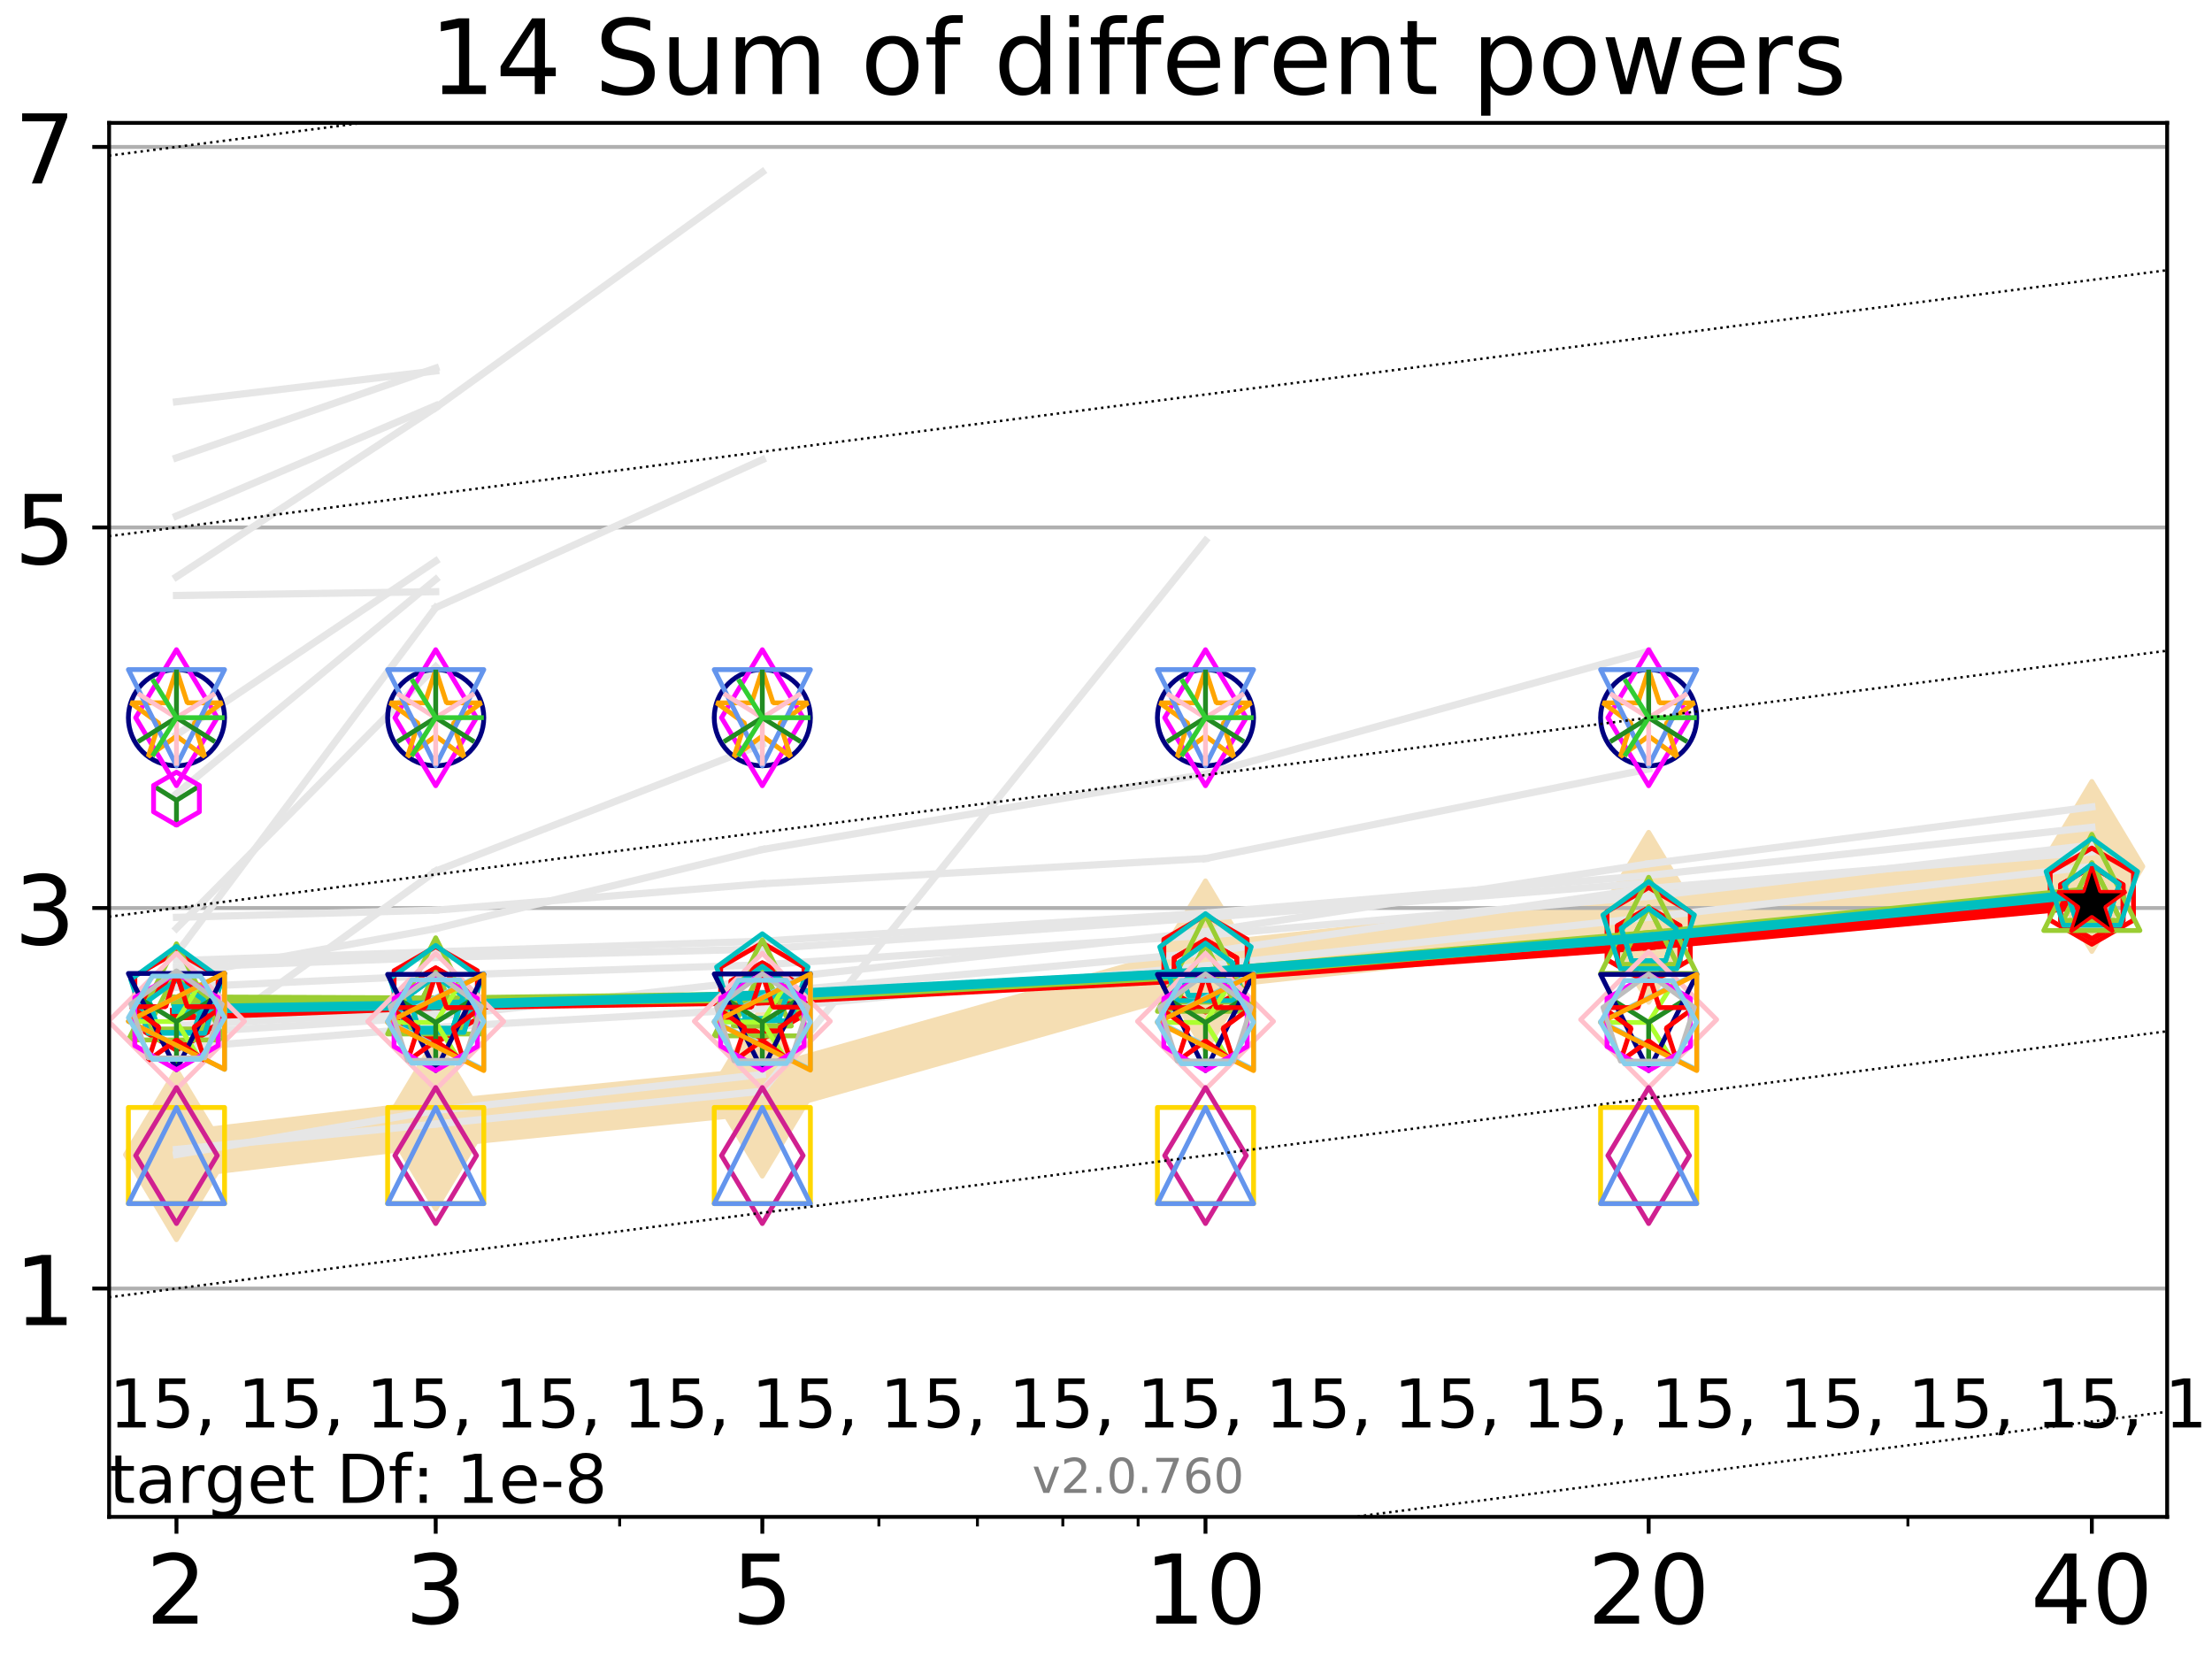 <?xml version="1.0" encoding="utf-8" standalone="no"?>
<!DOCTYPE svg PUBLIC "-//W3C//DTD SVG 1.1//EN"
  "http://www.w3.org/Graphics/SVG/1.1/DTD/svg11.dtd">
<!-- Created with matplotlib (http://matplotlib.org/) -->
<svg height="345pt" version="1.1" viewBox="0 0 460 345" width="460pt" xmlns="http://www.w3.org/2000/svg" xmlns:xlink="http://www.w3.org/1999/xlink">
 <defs>
  <style type="text/css">
*{stroke-linecap:butt;stroke-linejoin:round;}
  </style>
 </defs>
 <g id="figure_1">
  <g id="patch_1">
   <path d="M 0 345.6 
L 460.8 345.6 
L 460.8 0 
L 0 0 
z
" style="fill:#ffffff;"/>
  </g>
  <g id="axes_1">
   <g id="patch_2">
    <path d="M 22.69 315.44 
L 450.672 315.44 
L 450.672 25.56 
L 22.69 25.56 
z
" style="fill:#ffffff;"/>
   </g>
   <g id="line2d_1">
    <path clip-path="url(#p6ae2de8b20)" d="M 36.699 240.132 
L 90.609 233.722 
L 158.529 226.911 
L 250.69 200.853 
L 342.851 190.76 
L 435.012 180.186 
" style="fill:none;stroke:#f5deb3;stroke-linecap:square;stroke-width:10;"/>
    <defs>
     <path d="M -0 17.678 
L 10.607 0 
L 0 -17.678 
L -10.607 -0 
z
" id="mc057d5bb22" style="stroke:#f5deb3;stroke-linejoin:miter;"/>
    </defs>
    <g clip-path="url(#p6ae2de8b20)">
     <use style="fill:#f5deb3;stroke:#f5deb3;stroke-linejoin:miter;" x="36.699" xlink:href="#mc057d5bb22" y="240.132"/>
     <use style="fill:#f5deb3;stroke:#f5deb3;stroke-linejoin:miter;" x="90.609" xlink:href="#mc057d5bb22" y="233.722"/>
     <use style="fill:#f5deb3;stroke:#f5deb3;stroke-linejoin:miter;" x="158.529" xlink:href="#mc057d5bb22" y="226.911"/>
     <use style="fill:#f5deb3;stroke:#f5deb3;stroke-linejoin:miter;" x="250.69" xlink:href="#mc057d5bb22" y="200.853"/>
     <use style="fill:#f5deb3;stroke:#f5deb3;stroke-linejoin:miter;" x="342.851" xlink:href="#mc057d5bb22" y="190.76"/>
     <use style="fill:#f5deb3;stroke:#f5deb3;stroke-linejoin:miter;" x="435.012" xlink:href="#mc057d5bb22" y="180.186"/>
    </g>
   </g>
   <g id="matplotlib.axis_1">
    <g id="xtick_1">
     <g id="line2d_2">
      <defs>
       <path d="M 0 0 
L 0 3.5 
" id="macd1e81c8c" style="stroke:#000000;stroke-width:0.8;"/>
      </defs>
      <g>
       <use style="stroke:#000000;stroke-width:0.8;" x="36.699" xlink:href="#macd1e81c8c" y="315.44"/>
      </g>
     </g>
     <g id="text_1">
      <!-- 2 -->
      <defs>
       <path d="M 19.188 8.297 
L 53.609 8.297 
L 53.609 0 
L 7.328 0 
L 7.328 8.297 
Q 12.938 14.109 22.625 23.891 
Q 32.328 33.688 34.812 36.531 
Q 39.547 41.844 41.422 45.531 
Q 43.312 49.219 43.312 52.781 
Q 43.312 58.594 39.234 62.25 
Q 35.156 65.922 28.609 65.922 
Q 23.969 65.922 18.812 64.312 
Q 13.672 62.703 7.812 59.422 
L 7.812 69.391 
Q 13.766 71.781 18.938 73 
Q 24.125 74.219 28.422 74.219 
Q 39.75 74.219 46.484 68.547 
Q 53.219 62.891 53.219 53.422 
Q 53.219 48.922 51.531 44.891 
Q 49.859 40.875 45.406 35.406 
Q 44.188 33.984 37.641 27.219 
Q 31.109 20.453 19.188 8.297 
z
" id="DejaVuSans-32"/>
      </defs>
      <g transform="translate(30.336 337.637)scale(0.2 -0.2)">
       <use xlink:href="#DejaVuSans-32"/>
      </g>
     </g>
    </g>
    <g id="xtick_2">
     <g id="line2d_3">
      <g>
       <use style="stroke:#000000;stroke-width:0.8;" x="90.609" xlink:href="#macd1e81c8c" y="315.44"/>
      </g>
     </g>
     <g id="text_2">
      <!-- 3 -->
      <defs>
       <path d="M 40.578 39.312 
Q 47.656 37.797 51.625 33 
Q 55.609 28.219 55.609 21.188 
Q 55.609 10.406 48.188 4.484 
Q 40.766 -1.422 27.094 -1.422 
Q 22.516 -1.422 17.656 -0.516 
Q 12.797 0.391 7.625 2.203 
L 7.625 11.719 
Q 11.719 9.328 16.594 8.109 
Q 21.484 6.891 26.812 6.891 
Q 36.078 6.891 40.938 10.547 
Q 45.797 14.203 45.797 21.188 
Q 45.797 27.641 41.281 31.266 
Q 36.766 34.906 28.719 34.906 
L 20.219 34.906 
L 20.219 43.016 
L 29.109 43.016 
Q 36.375 43.016 40.234 45.922 
Q 44.094 48.828 44.094 54.297 
Q 44.094 59.906 40.109 62.906 
Q 36.141 65.922 28.719 65.922 
Q 24.656 65.922 20.016 65.031 
Q 15.375 64.156 9.812 62.312 
L 9.812 71.094 
Q 15.438 72.656 20.344 73.438 
Q 25.25 74.219 29.594 74.219 
Q 40.828 74.219 47.359 69.109 
Q 53.906 64.016 53.906 55.328 
Q 53.906 49.266 50.438 45.094 
Q 46.969 40.922 40.578 39.312 
z
" id="DejaVuSans-33"/>
      </defs>
      <g transform="translate(84.247 337.637)scale(0.2 -0.2)">
       <use xlink:href="#DejaVuSans-33"/>
      </g>
     </g>
    </g>
    <g id="xtick_3">
     <g id="line2d_4">
      <g>
       <use style="stroke:#000000;stroke-width:0.8;" x="158.529" xlink:href="#macd1e81c8c" y="315.44"/>
      </g>
     </g>
     <g id="text_3">
      <!-- 5 -->
      <defs>
       <path d="M 10.797 72.906 
L 49.516 72.906 
L 49.516 64.594 
L 19.828 64.594 
L 19.828 46.734 
Q 21.969 47.469 24.109 47.828 
Q 26.266 48.188 28.422 48.188 
Q 40.625 48.188 47.75 41.5 
Q 54.891 34.812 54.891 23.391 
Q 54.891 11.625 47.562 5.094 
Q 40.234 -1.422 26.906 -1.422 
Q 22.312 -1.422 17.547 -0.641 
Q 12.797 0.141 7.719 1.703 
L 7.719 11.625 
Q 12.109 9.234 16.797 8.062 
Q 21.484 6.891 26.703 6.891 
Q 35.156 6.891 40.078 11.328 
Q 45.016 15.766 45.016 23.391 
Q 45.016 31 40.078 35.438 
Q 35.156 39.891 26.703 39.891 
Q 22.75 39.891 18.812 39.016 
Q 14.891 38.141 10.797 36.281 
z
" id="DejaVuSans-35"/>
      </defs>
      <g transform="translate(152.166 337.637)scale(0.2 -0.2)">
       <use xlink:href="#DejaVuSans-35"/>
      </g>
     </g>
    </g>
    <g id="xtick_4">
     <g id="line2d_5">
      <g>
       <use style="stroke:#000000;stroke-width:0.8;" x="250.69" xlink:href="#macd1e81c8c" y="315.44"/>
      </g>
     </g>
     <g id="text_4">
      <!-- 10 -->
      <defs>
       <path d="M 12.406 8.297 
L 28.516 8.297 
L 28.516 63.922 
L 10.984 60.406 
L 10.984 69.391 
L 28.422 72.906 
L 38.281 72.906 
L 38.281 8.297 
L 54.391 8.297 
L 54.391 0 
L 12.406 0 
z
" id="DejaVuSans-31"/>
       <path d="M 31.781 66.406 
Q 24.172 66.406 20.328 58.906 
Q 16.5 51.422 16.5 36.375 
Q 16.5 21.391 20.328 13.891 
Q 24.172 6.391 31.781 6.391 
Q 39.453 6.391 43.281 13.891 
Q 47.125 21.391 47.125 36.375 
Q 47.125 51.422 43.281 58.906 
Q 39.453 66.406 31.781 66.406 
z
M 31.781 74.219 
Q 44.047 74.219 50.516 64.516 
Q 56.984 54.828 56.984 36.375 
Q 56.984 17.969 50.516 8.266 
Q 44.047 -1.422 31.781 -1.422 
Q 19.531 -1.422 13.062 8.266 
Q 6.594 17.969 6.594 36.375 
Q 6.594 54.828 13.062 64.516 
Q 19.531 74.219 31.781 74.219 
z
" id="DejaVuSans-30"/>
      </defs>
      <g transform="translate(237.965 337.637)scale(0.2 -0.2)">
       <use xlink:href="#DejaVuSans-31"/>
       <use x="63.623" xlink:href="#DejaVuSans-30"/>
      </g>
     </g>
    </g>
    <g id="xtick_5">
     <g id="line2d_6">
      <g>
       <use style="stroke:#000000;stroke-width:0.8;" x="342.851" xlink:href="#macd1e81c8c" y="315.44"/>
      </g>
     </g>
     <g id="text_5">
      <!-- 20 -->
      <g transform="translate(330.126 337.637)scale(0.2 -0.2)">
       <use xlink:href="#DejaVuSans-32"/>
       <use x="63.623" xlink:href="#DejaVuSans-30"/>
      </g>
     </g>
    </g>
    <g id="xtick_6">
     <g id="line2d_7">
      <g>
       <use style="stroke:#000000;stroke-width:0.8;" x="435.012" xlink:href="#macd1e81c8c" y="315.44"/>
      </g>
     </g>
     <g id="text_6">
      <!-- 40 -->
      <defs>
       <path d="M 37.797 64.312 
L 12.891 25.391 
L 37.797 25.391 
z
M 35.203 72.906 
L 47.609 72.906 
L 47.609 25.391 
L 58.016 25.391 
L 58.016 17.188 
L 47.609 17.188 
L 47.609 0 
L 37.797 0 
L 37.797 17.188 
L 4.891 17.188 
L 4.891 26.703 
z
" id="DejaVuSans-34"/>
      </defs>
      <g transform="translate(422.287 337.637)scale(0.2 -0.2)">
       <use xlink:href="#DejaVuSans-34"/>
       <use x="63.623" xlink:href="#DejaVuSans-30"/>
      </g>
     </g>
    </g>
    <g id="xtick_7">
     <g id="line2d_8">
      <defs>
       <path d="M 0 0 
L 0 2 
" id="mc6513b086b" style="stroke:#000000;stroke-width:0.6;"/>
      </defs>
      <g>
       <use style="stroke:#000000;stroke-width:0.6;" x="36.699" xlink:href="#mc6513b086b" y="315.44"/>
      </g>
     </g>
    </g>
    <g id="xtick_8">
     <g id="line2d_9">
      <g>
       <use style="stroke:#000000;stroke-width:0.6;" x="90.609" xlink:href="#mc6513b086b" y="315.44"/>
      </g>
     </g>
    </g>
    <g id="xtick_9">
     <g id="line2d_10">
      <g>
       <use style="stroke:#000000;stroke-width:0.6;" x="128.86" xlink:href="#mc6513b086b" y="315.44"/>
      </g>
     </g>
    </g>
    <g id="xtick_10">
     <g id="line2d_11">
      <g>
       <use style="stroke:#000000;stroke-width:0.6;" x="158.529" xlink:href="#mc6513b086b" y="315.44"/>
      </g>
     </g>
    </g>
    <g id="xtick_11">
     <g id="line2d_12">
      <g>
       <use style="stroke:#000000;stroke-width:0.6;" x="182.77" xlink:href="#mc6513b086b" y="315.44"/>
      </g>
     </g>
    </g>
    <g id="xtick_12">
     <g id="line2d_13">
      <g>
       <use style="stroke:#000000;stroke-width:0.6;" x="203.266" xlink:href="#mc6513b086b" y="315.44"/>
      </g>
     </g>
    </g>
    <g id="xtick_13">
     <g id="line2d_14">
      <g>
       <use style="stroke:#000000;stroke-width:0.6;" x="221.021" xlink:href="#mc6513b086b" y="315.44"/>
      </g>
     </g>
    </g>
    <g id="xtick_14">
     <g id="line2d_15">
      <g>
       <use style="stroke:#000000;stroke-width:0.6;" x="236.681" xlink:href="#mc6513b086b" y="315.44"/>
      </g>
     </g>
    </g>
    <g id="xtick_15">
     <g id="line2d_16">
      <g>
       <use style="stroke:#000000;stroke-width:0.6;" x="342.851" xlink:href="#mc6513b086b" y="315.44"/>
      </g>
     </g>
    </g>
    <g id="xtick_16">
     <g id="line2d_17">
      <g>
       <use style="stroke:#000000;stroke-width:0.6;" x="396.761" xlink:href="#mc6513b086b" y="315.44"/>
      </g>
     </g>
    </g>
    <g id="xtick_17">
     <g id="line2d_18">
      <g>
       <use style="stroke:#000000;stroke-width:0.6;" x="435.012" xlink:href="#mc6513b086b" y="315.44"/>
      </g>
     </g>
    </g>
   </g>
   <g id="matplotlib.axis_2">
    <g id="ytick_1">
     <g id="line2d_19">
      <path clip-path="url(#p6ae2de8b20)" d="M 22.69 267.959 
L 450.672 267.959 
" style="fill:none;stroke:#b0b0b0;stroke-linecap:square;stroke-width:0.8;"/>
     </g>
     <g id="line2d_20">
      <defs>
       <path d="M 0 0 
L -3.5 0 
" id="m39db684bc1" style="stroke:#000000;stroke-width:0.8;"/>
      </defs>
      <g>
       <use style="stroke:#000000;stroke-width:0.8;" x="22.69" xlink:href="#m39db684bc1" y="267.959"/>
      </g>
     </g>
     <g id="text_7">
      <!-- 1 -->
      <g transform="translate(2.965 275.558)scale(0.2 -0.2)">
       <use xlink:href="#DejaVuSans-31"/>
      </g>
     </g>
    </g>
    <g id="ytick_2">
     <g id="line2d_21">
      <path clip-path="url(#p6ae2de8b20)" d="M 22.69 188.825 
L 450.672 188.825 
" style="fill:none;stroke:#b0b0b0;stroke-linecap:square;stroke-width:0.8;"/>
     </g>
     <g id="line2d_22">
      <g>
       <use style="stroke:#000000;stroke-width:0.8;" x="22.69" xlink:href="#m39db684bc1" y="188.825"/>
      </g>
     </g>
     <g id="text_8">
      <!-- 3 -->
      <g transform="translate(2.965 196.423)scale(0.2 -0.2)">
       <use xlink:href="#DejaVuSans-33"/>
      </g>
     </g>
    </g>
    <g id="ytick_3">
     <g id="line2d_23">
      <path clip-path="url(#p6ae2de8b20)" d="M 22.69 109.69 
L 450.672 109.69 
" style="fill:none;stroke:#b0b0b0;stroke-linecap:square;stroke-width:0.8;"/>
     </g>
     <g id="line2d_24">
      <g>
       <use style="stroke:#000000;stroke-width:0.8;" x="22.69" xlink:href="#m39db684bc1" y="109.69"/>
      </g>
     </g>
     <g id="text_9">
      <!-- 5 -->
      <g transform="translate(2.965 117.289)scale(0.2 -0.2)">
       <use xlink:href="#DejaVuSans-35"/>
      </g>
     </g>
    </g>
    <g id="ytick_4">
     <g id="line2d_25">
      <path clip-path="url(#p6ae2de8b20)" d="M 22.69 30.556 
L 450.672 30.556 
" style="fill:none;stroke:#b0b0b0;stroke-linecap:square;stroke-width:0.8;"/>
     </g>
     <g id="line2d_26">
      <g>
       <use style="stroke:#000000;stroke-width:0.8;" x="22.69" xlink:href="#m39db684bc1" y="30.556"/>
      </g>
     </g>
     <g id="text_10">
      <!-- 7 -->
      <defs>
       <path d="M 8.203 72.906 
L 55.078 72.906 
L 55.078 68.703 
L 28.609 0 
L 18.312 0 
L 43.219 64.594 
L 8.203 64.594 
z
" id="DejaVuSans-37"/>
      </defs>
      <g transform="translate(2.965 38.154)scale(0.2 -0.2)">
       <use xlink:href="#DejaVuSans-37"/>
      </g>
     </g>
    </g>
   </g>
   <g id="line2d_27">
    <path clip-path="url(#p6ae2de8b20)" d="M 36.699 119.961 
L 90.609 84.771 
" style="fill:none;stroke:#e6e6e6;stroke-linecap:square;stroke-width:1.5;"/>
   </g>
   <g id="line2d_28">
    <path clip-path="url(#p6ae2de8b20)" d="M 90.609 84.771 
L 158.529 35.786 
" style="fill:none;stroke:#e6e6e6;stroke-linecap:square;stroke-width:1.5;"/>
   </g>
   <g id="line2d_29">
    <path clip-path="url(#p6ae2de8b20)" d="M 158.529 35.786 
" style="fill:none;stroke:#e6e6e6;stroke-linecap:square;stroke-width:1.5;"/>
   </g>
   <g id="line2d_30"/>
   <g id="line2d_31"/>
   <g id="line2d_32">
    <path clip-path="url(#p6ae2de8b20)" d="M 36.699 214.856 
L 90.609 211.438 
" style="fill:none;stroke:#e6e6e6;stroke-linecap:square;stroke-width:1.5;"/>
   </g>
   <g id="line2d_33">
    <path clip-path="url(#p6ae2de8b20)" d="M 90.609 211.438 
L 158.529 203.772 
" style="fill:none;stroke:#e6e6e6;stroke-linecap:square;stroke-width:1.5;"/>
   </g>
   <g id="line2d_34">
    <path clip-path="url(#p6ae2de8b20)" d="M 158.529 203.772 
L 250.69 193.75 
" style="fill:none;stroke:#e6e6e6;stroke-linecap:square;stroke-width:1.5;"/>
   </g>
   <g id="line2d_35">
    <path clip-path="url(#p6ae2de8b20)" d="M 250.69 193.75 
L 342.851 179.637 
" style="fill:none;stroke:#e6e6e6;stroke-linecap:square;stroke-width:1.5;"/>
   </g>
   <g id="line2d_36">
    <path clip-path="url(#p6ae2de8b20)" d="M 342.851 179.637 
L 435.012 167.804 
" style="fill:none;stroke:#e6e6e6;stroke-linecap:square;stroke-width:1.5;"/>
   </g>
   <g id="line2d_37">
    <path clip-path="url(#p6ae2de8b20)" d="M 435.012 167.804 
" style="fill:none;stroke:#e6e6e6;stroke-linecap:square;stroke-width:1.5;"/>
   </g>
   <g id="line2d_38"/>
   <g id="line2d_39"/>
   <g id="line2d_40"/>
   <g id="line2d_41"/>
   <g id="line2d_42">
    <path clip-path="url(#p6ae2de8b20)" d="M 36.699 193.074 
L 90.609 138.644 
" style="fill:none;stroke:#e6e6e6;stroke-linecap:square;stroke-width:1.5;"/>
   </g>
   <g id="line2d_43">
    <path clip-path="url(#p6ae2de8b20)" d="M 90.609 138.644 
" style="fill:none;stroke:#e6e6e6;stroke-linecap:square;stroke-width:1.5;"/>
   </g>
   <g id="line2d_44"/>
   <g id="line2d_45"/>
   <g id="line2d_46">
    <path clip-path="url(#p6ae2de8b20)" d="M 36.699 205.327 
L 90.609 202.867 
" style="fill:none;stroke:#e6e6e6;stroke-linecap:square;stroke-width:1.5;"/>
   </g>
   <g id="line2d_47">
    <path clip-path="url(#p6ae2de8b20)" d="M 90.609 202.867 
L 158.529 200.646 
" style="fill:none;stroke:#e6e6e6;stroke-linecap:square;stroke-width:1.5;"/>
   </g>
   <g id="line2d_48">
    <path clip-path="url(#p6ae2de8b20)" d="M 158.529 200.646 
L 250.69 194.496 
" style="fill:none;stroke:#e6e6e6;stroke-linecap:square;stroke-width:1.5;"/>
   </g>
   <g id="line2d_49">
    <path clip-path="url(#p6ae2de8b20)" d="M 250.69 194.496 
L 342.851 186.404 
" style="fill:none;stroke:#e6e6e6;stroke-linecap:square;stroke-width:1.5;"/>
   </g>
   <g id="line2d_50">
    <path clip-path="url(#p6ae2de8b20)" d="M 342.851 186.404 
L 435.012 175.729 
" style="fill:none;stroke:#e6e6e6;stroke-linecap:square;stroke-width:1.5;"/>
   </g>
   <g id="line2d_51">
    <path clip-path="url(#p6ae2de8b20)" d="M 435.012 175.729 
" style="fill:none;stroke:#e6e6e6;stroke-linecap:square;stroke-width:1.5;"/>
   </g>
   <g id="line2d_52"/>
   <g id="line2d_53"/>
   <g id="line2d_54">
    <path clip-path="url(#p6ae2de8b20)" d="M 36.699 213.262 
L 90.609 210.238 
" style="fill:none;stroke:#e6e6e6;stroke-linecap:square;stroke-width:1.5;"/>
   </g>
   <g id="line2d_55">
    <path clip-path="url(#p6ae2de8b20)" d="M 90.609 210.238 
L 158.529 206.435 
" style="fill:none;stroke:#e6e6e6;stroke-linecap:square;stroke-width:1.5;"/>
   </g>
   <g id="line2d_56">
    <path clip-path="url(#p6ae2de8b20)" d="M 158.529 206.435 
L 250.69 198.075 
" style="fill:none;stroke:#e6e6e6;stroke-linecap:square;stroke-width:1.5;"/>
   </g>
   <g id="line2d_57">
    <path clip-path="url(#p6ae2de8b20)" d="M 250.69 198.075 
L 342.851 184.746 
" style="fill:none;stroke:#e6e6e6;stroke-linecap:square;stroke-width:1.5;"/>
   </g>
   <g id="line2d_58">
    <path clip-path="url(#p6ae2de8b20)" d="M 342.851 184.746 
L 435.012 177.145 
" style="fill:none;stroke:#e6e6e6;stroke-linecap:square;stroke-width:1.5;"/>
   </g>
   <g id="line2d_59">
    <path clip-path="url(#p6ae2de8b20)" d="M 435.012 177.145 
" style="fill:none;stroke:#e6e6e6;stroke-linecap:square;stroke-width:1.5;"/>
   </g>
   <g id="line2d_60"/>
   <g id="line2d_61"/>
   <g id="line2d_62">
    <path clip-path="url(#p6ae2de8b20)" d="M 36.699 203.009 
L 90.609 193.107 
" style="fill:none;stroke:#e6e6e6;stroke-linecap:square;stroke-width:1.5;"/>
   </g>
   <g id="line2d_63">
    <path clip-path="url(#p6ae2de8b20)" d="M 90.609 193.107 
L 158.529 176.665 
" style="fill:none;stroke:#e6e6e6;stroke-linecap:square;stroke-width:1.5;"/>
   </g>
   <g id="line2d_64">
    <path clip-path="url(#p6ae2de8b20)" d="M 158.529 176.665 
L 250.69 160.976 
" style="fill:none;stroke:#e6e6e6;stroke-linecap:square;stroke-width:1.5;"/>
   </g>
   <g id="line2d_65">
    <path clip-path="url(#p6ae2de8b20)" d="M 250.69 160.976 
L 342.851 135.436 
" style="fill:none;stroke:#e6e6e6;stroke-linecap:square;stroke-width:1.5;"/>
   </g>
   <g id="line2d_66">
    <path clip-path="url(#p6ae2de8b20)" d="M 342.851 135.436 
" style="fill:none;stroke:#e6e6e6;stroke-linecap:square;stroke-width:1.5;"/>
   </g>
   <g id="line2d_67"/>
   <g id="line2d_68"/>
   <g id="line2d_69"/>
   <g id="line2d_70"/>
   <g id="line2d_71"/>
   <g id="line2d_72"/>
   <g id="line2d_73">
    <path clip-path="url(#p6ae2de8b20)" d="M 36.699 165.077 
L 90.609 120.508 
" style="fill:none;stroke:#e6e6e6;stroke-linecap:square;stroke-width:1.5;"/>
   </g>
   <g id="line2d_74">
    <path clip-path="url(#p6ae2de8b20)" d="M 90.609 120.508 
" style="fill:none;stroke:#e6e6e6;stroke-linecap:square;stroke-width:1.5;"/>
   </g>
   <g id="line2d_75"/>
   <g id="line2d_76"/>
   <g id="line2d_77">
    <path clip-path="url(#p6ae2de8b20)" d="M 36.699 95.214 
L 90.609 76.557 
" style="fill:none;stroke:#e6e6e6;stroke-linecap:square;stroke-width:1.5;"/>
   </g>
   <g id="line2d_78">
    <path clip-path="url(#p6ae2de8b20)" d="M 90.609 76.557 
" style="fill:none;stroke:#e6e6e6;stroke-linecap:square;stroke-width:1.5;"/>
   </g>
   <g id="line2d_79"/>
   <g id="line2d_80"/>
   <g id="line2d_81">
    <path clip-path="url(#p6ae2de8b20)" d="M 36.699 152.813 
L 90.609 116.69 
" style="fill:none;stroke:#e6e6e6;stroke-linecap:square;stroke-width:1.5;"/>
   </g>
   <g id="line2d_82">
    <path clip-path="url(#p6ae2de8b20)" d="M 90.609 116.69 
" style="fill:none;stroke:#e6e6e6;stroke-linecap:square;stroke-width:1.5;"/>
   </g>
   <g id="line2d_83"/>
   <g id="line2d_84"/>
   <g id="line2d_85">
    <path clip-path="url(#p6ae2de8b20)" d="M 36.699 198.328 
L 90.609 126.362 
" style="fill:none;stroke:#e6e6e6;stroke-linecap:square;stroke-width:1.5;"/>
   </g>
   <g id="line2d_86">
    <path clip-path="url(#p6ae2de8b20)" d="M 90.609 126.362 
L 158.529 95.594 
" style="fill:none;stroke:#e6e6e6;stroke-linecap:square;stroke-width:1.5;"/>
   </g>
   <g id="line2d_87">
    <path clip-path="url(#p6ae2de8b20)" d="M 158.529 95.594 
" style="fill:none;stroke:#e6e6e6;stroke-linecap:square;stroke-width:1.5;"/>
   </g>
   <g id="line2d_88"/>
   <g id="line2d_89"/>
   <g id="line2d_90"/>
   <g id="line2d_91"/>
   <g id="line2d_92"/>
   <g id="line2d_93"/>
   <g id="line2d_94">
    <path clip-path="url(#p6ae2de8b20)" d="M 36.699 199.773 
L 90.609 197.931 
" style="fill:none;stroke:#e6e6e6;stroke-linecap:square;stroke-width:1.5;"/>
   </g>
   <g id="line2d_95">
    <path clip-path="url(#p6ae2de8b20)" d="M 90.609 197.931 
L 158.529 195.728 
" style="fill:none;stroke:#e6e6e6;stroke-linecap:square;stroke-width:1.5;"/>
   </g>
   <g id="line2d_96">
    <path clip-path="url(#p6ae2de8b20)" d="M 158.529 195.728 
L 250.69 189.887 
" style="fill:none;stroke:#e6e6e6;stroke-linecap:square;stroke-width:1.5;"/>
   </g>
   <g id="line2d_97">
    <path clip-path="url(#p6ae2de8b20)" d="M 250.69 189.887 
L 342.851 182.042 
" style="fill:none;stroke:#e6e6e6;stroke-linecap:square;stroke-width:1.5;"/>
   </g>
   <g id="line2d_98">
    <path clip-path="url(#p6ae2de8b20)" d="M 342.851 182.042 
L 435.012 172.037 
" style="fill:none;stroke:#e6e6e6;stroke-linecap:square;stroke-width:1.5;"/>
   </g>
   <g id="line2d_99">
    <path clip-path="url(#p6ae2de8b20)" d="M 435.012 172.037 
" style="fill:none;stroke:#e6e6e6;stroke-linecap:square;stroke-width:1.5;"/>
   </g>
   <g id="line2d_100"/>
   <g id="line2d_101"/>
   <g id="line2d_102"/>
   <g id="line2d_103"/>
   <g id="line2d_104"/>
   <g id="line2d_105"/>
   <g id="line2d_106">
    <path clip-path="url(#p6ae2de8b20)" d="M 36.699 190.77 
L 90.609 189.272 
" style="fill:none;stroke:#e6e6e6;stroke-linecap:square;stroke-width:1.5;"/>
   </g>
   <g id="line2d_107">
    <path clip-path="url(#p6ae2de8b20)" d="M 90.609 189.272 
L 158.529 183.781 
" style="fill:none;stroke:#e6e6e6;stroke-linecap:square;stroke-width:1.5;"/>
   </g>
   <g id="line2d_108">
    <path clip-path="url(#p6ae2de8b20)" d="M 158.529 183.781 
L 250.69 178.536 
" style="fill:none;stroke:#e6e6e6;stroke-linecap:square;stroke-width:1.5;"/>
   </g>
   <g id="line2d_109">
    <path clip-path="url(#p6ae2de8b20)" d="M 250.69 178.536 
L 342.851 159.926 
" style="fill:none;stroke:#e6e6e6;stroke-linecap:square;stroke-width:1.5;"/>
   </g>
   <g id="line2d_110">
    <path clip-path="url(#p6ae2de8b20)" d="M 342.851 159.926 
" style="fill:none;stroke:#e6e6e6;stroke-linecap:square;stroke-width:1.5;"/>
   </g>
   <g id="line2d_111"/>
   <g id="line2d_112"/>
   <g id="line2d_113"/>
   <g id="line2d_114"/>
   <g id="line2d_115">
    <path clip-path="url(#p6ae2de8b20)" d="M 36.699 240.109 
L 90.609 230.931 
" style="fill:none;stroke:#e6e6e6;stroke-linecap:square;stroke-width:1.5;"/>
   </g>
   <g id="line2d_116">
    <path clip-path="url(#p6ae2de8b20)" d="M 90.609 230.931 
L 158.529 223.435 
" style="fill:none;stroke:#e6e6e6;stroke-linecap:square;stroke-width:1.5;"/>
   </g>
   <g id="line2d_117">
    <path clip-path="url(#p6ae2de8b20)" d="M 158.529 223.435 
" style="fill:none;stroke:#e6e6e6;stroke-linecap:square;stroke-width:1.5;"/>
   </g>
   <g id="line2d_118"/>
   <g id="line2d_119"/>
   <g id="line2d_120">
    <path clip-path="url(#p6ae2de8b20)" d="M 36.699 239.034 
L 90.609 233.753 
" style="fill:none;stroke:#e6e6e6;stroke-linecap:square;stroke-width:1.5;"/>
   </g>
   <g id="line2d_121">
    <path clip-path="url(#p6ae2de8b20)" d="M 90.609 233.753 
L 158.529 226.92 
" style="fill:none;stroke:#e6e6e6;stroke-linecap:square;stroke-width:1.5;"/>
   </g>
   <g id="line2d_122">
    <path clip-path="url(#p6ae2de8b20)" d="M 158.529 226.92 
L 250.69 112.446 
" style="fill:none;stroke:#e6e6e6;stroke-linecap:square;stroke-width:1.5;"/>
   </g>
   <g id="line2d_123">
    <path clip-path="url(#p6ae2de8b20)" d="M 250.69 112.446 
" style="fill:none;stroke:#e6e6e6;stroke-linecap:square;stroke-width:1.5;"/>
   </g>
   <g id="line2d_124"/>
   <g id="line2d_125"/>
   <g id="line2d_126">
    <path clip-path="url(#p6ae2de8b20)" d="M 36.699 123.834 
L 90.609 123.045 
" style="fill:none;stroke:#e6e6e6;stroke-linecap:square;stroke-width:1.5;"/>
   </g>
   <g id="line2d_127">
    <path clip-path="url(#p6ae2de8b20)" d="M 90.609 123.045 
" style="fill:none;stroke:#e6e6e6;stroke-linecap:square;stroke-width:1.5;"/>
   </g>
   <g id="line2d_128"/>
   <g id="line2d_129"/>
   <g id="line2d_130"/>
   <g id="line2d_131"/>
   <g id="line2d_132">
    <path clip-path="url(#p6ae2de8b20)" d="M 36.699 76.595 
" style="fill:none;stroke:#e6e6e6;stroke-linecap:square;stroke-width:1.5;"/>
   </g>
   <g id="line2d_133"/>
   <g id="line2d_134"/>
   <g id="line2d_135">
    <path clip-path="url(#p6ae2de8b20)" d="M 36.699 107.308 
L 90.609 84.351 
" style="fill:none;stroke:#e6e6e6;stroke-linecap:square;stroke-width:1.5;"/>
   </g>
   <g id="line2d_136">
    <path clip-path="url(#p6ae2de8b20)" d="M 90.609 84.351 
" style="fill:none;stroke:#e6e6e6;stroke-linecap:square;stroke-width:1.5;"/>
   </g>
   <g id="line2d_137"/>
   <g id="line2d_138"/>
   <g id="line2d_139">
    <path clip-path="url(#p6ae2de8b20)" d="M 36.699 83.557 
L 90.609 77.134 
" style="fill:none;stroke:#e6e6e6;stroke-linecap:square;stroke-width:1.5;"/>
   </g>
   <g id="line2d_140">
    <path clip-path="url(#p6ae2de8b20)" d="M 90.609 77.134 
" style="fill:none;stroke:#e6e6e6;stroke-linecap:square;stroke-width:1.5;"/>
   </g>
   <g id="line2d_141"/>
   <g id="line2d_142"/>
   <g id="line2d_143"/>
   <g id="line2d_144"/>
   <g id="line2d_145">
    <path clip-path="url(#p6ae2de8b20)" d="M 36.699 220.007 
L 90.609 181.155 
" style="fill:none;stroke:#e6e6e6;stroke-linecap:square;stroke-width:1.5;"/>
   </g>
   <g id="line2d_146">
    <path clip-path="url(#p6ae2de8b20)" d="M 90.609 181.155 
L 158.529 154.783 
" style="fill:none;stroke:#e6e6e6;stroke-linecap:square;stroke-width:1.5;"/>
   </g>
   <g id="line2d_147">
    <path clip-path="url(#p6ae2de8b20)" d="M 158.529 154.783 
" style="fill:none;stroke:#e6e6e6;stroke-linecap:square;stroke-width:1.5;"/>
   </g>
   <g id="line2d_148"/>
   <g id="line2d_149"/>
   <g id="line2d_150">
    <path clip-path="url(#p6ae2de8b20)" d="M 36.699 201.181 
L 90.609 199.104 
" style="fill:none;stroke:#e6e6e6;stroke-linecap:square;stroke-width:1.5;"/>
   </g>
   <g id="line2d_151">
    <path clip-path="url(#p6ae2de8b20)" d="M 90.609 199.104 
L 158.529 197.357 
" style="fill:none;stroke:#e6e6e6;stroke-linecap:square;stroke-width:1.5;"/>
   </g>
   <g id="line2d_152">
    <path clip-path="url(#p6ae2de8b20)" d="M 158.529 197.357 
L 250.69 190.807 
" style="fill:none;stroke:#e6e6e6;stroke-linecap:square;stroke-width:1.5;"/>
   </g>
   <g id="line2d_153">
    <path clip-path="url(#p6ae2de8b20)" d="M 250.69 190.807 
L 342.851 183.599 
" style="fill:none;stroke:#e6e6e6;stroke-linecap:square;stroke-width:1.5;"/>
   </g>
   <g id="line2d_154">
    <path clip-path="url(#p6ae2de8b20)" d="M 342.851 183.599 
" style="fill:none;stroke:#e6e6e6;stroke-linecap:square;stroke-width:1.5;"/>
   </g>
   <g id="line2d_155"/>
   <g id="line2d_156"/>
   <g id="line2d_157">
    <path clip-path="url(#p6ae2de8b20)" d="M 36.699 217.945 
L 90.609 213.637 
" style="fill:none;stroke:#e6e6e6;stroke-linecap:square;stroke-width:1.5;"/>
   </g>
   <g id="line2d_158">
    <path clip-path="url(#p6ae2de8b20)" d="M 90.609 213.637 
L 158.529 209.764 
" style="fill:none;stroke:#e6e6e6;stroke-linecap:square;stroke-width:1.5;"/>
   </g>
   <g id="line2d_159">
    <path clip-path="url(#p6ae2de8b20)" d="M 158.529 209.764 
L 250.69 200.852 
" style="fill:none;stroke:#e6e6e6;stroke-linecap:square;stroke-width:1.5;"/>
   </g>
   <g id="line2d_160">
    <path clip-path="url(#p6ae2de8b20)" d="M 250.69 200.852 
L 342.851 190.76 
" style="fill:none;stroke:#e6e6e6;stroke-linecap:square;stroke-width:1.5;"/>
   </g>
   <g id="line2d_161">
    <path clip-path="url(#p6ae2de8b20)" d="M 342.851 190.76 
L 435.012 180.186 
" style="fill:none;stroke:#e6e6e6;stroke-linecap:square;stroke-width:1.5;"/>
   </g>
   <g id="line2d_162">
    <path clip-path="url(#p6ae2de8b20)" d="M 435.012 180.186 
" style="fill:none;stroke:#e6e6e6;stroke-linecap:square;stroke-width:1.5;"/>
   </g>
   <g id="line2d_163"/>
   <g id="line2d_164"/>
   <g id="line2d_165"/>
   <g id="line2d_166">
    <defs>
     <path d="M 0 10 
C 2.652 10 5.196 8.946 7.071 7.071 
C 8.946 5.196 10 2.652 10 0 
C 10 -2.652 8.946 -5.196 7.071 -7.071 
C 5.196 -8.946 2.652 -10 0 -10 
C -2.652 -10 -5.196 -8.946 -7.071 -7.071 
C -8.946 -5.196 -10 -2.652 -10 0 
C -10 2.652 -8.946 5.196 -7.071 7.071 
C -5.196 8.946 -2.652 10 0 10 
z
" id="mb122e235d6" style="stroke:#000080;"/>
    </defs>
    <g clip-path="url(#p6ae2de8b20)">
     <use style="fill:none;stroke:#000080;" x="36.699" xlink:href="#mb122e235d6" y="149.246"/>
     <use style="fill:none;stroke:#000080;" x="90.609" xlink:href="#mb122e235d6" y="149.246"/>
     <use style="fill:none;stroke:#000080;" x="158.529" xlink:href="#mb122e235d6" y="149.247"/>
     <use style="fill:none;stroke:#000080;" x="250.69" xlink:href="#mb122e235d6" y="149.252"/>
     <use style="fill:none;stroke:#000080;" x="342.851" xlink:href="#mb122e235d6" y="149.252"/>
    </g>
   </g>
   <g id="line2d_167"/>
   <g id="line2d_168">
    <defs>
     <path d="M -0 14.142 
L 8.485 0 
L -0 -14.142 
L -8.485 -0 
z
" id="mbf49dfc569" style="stroke:#ff00ff;stroke-linejoin:miter;"/>
    </defs>
    <g clip-path="url(#p6ae2de8b20)">
     <use style="fill:none;stroke:#ff00ff;stroke-linejoin:miter;" x="36.699" xlink:href="#mbf49dfc569" y="149.246"/>
     <use style="fill:none;stroke:#ff00ff;stroke-linejoin:miter;" x="90.609" xlink:href="#mbf49dfc569" y="149.252"/>
     <use style="fill:none;stroke:#ff00ff;stroke-linejoin:miter;" x="158.529" xlink:href="#mbf49dfc569" y="149.252"/>
     <use style="fill:none;stroke:#ff00ff;stroke-linejoin:miter;" x="250.69" xlink:href="#mbf49dfc569" y="149.252"/>
     <use style="fill:none;stroke:#ff00ff;stroke-linejoin:miter;" x="342.851" xlink:href="#mbf49dfc569" y="149.252"/>
    </g>
   </g>
   <g id="line2d_169"/>
   <g id="line2d_170">
    <defs>
     <path d="M 0 -10 
L -2.245 -3.09 
L -9.511 -3.09 
L -3.633 1.18 
L -5.878 8.09 
L -0 3.82 
L 5.878 8.09 
L 3.633 1.18 
L 9.511 -3.09 
L 2.245 -3.09 
z
" id="m5e06f1ca44" style="stroke:#ffa500;stroke-linejoin:bevel;"/>
    </defs>
    <g clip-path="url(#p6ae2de8b20)">
     <use style="fill:none;stroke:#ffa500;stroke-linejoin:bevel;" x="36.699" xlink:href="#m5e06f1ca44" y="149.246"/>
     <use style="fill:none;stroke:#ffa500;stroke-linejoin:bevel;" x="90.609" xlink:href="#m5e06f1ca44" y="149.252"/>
     <use style="fill:none;stroke:#ffa500;stroke-linejoin:bevel;" x="158.529" xlink:href="#m5e06f1ca44" y="149.252"/>
     <use style="fill:none;stroke:#ffa500;stroke-linejoin:bevel;" x="250.69" xlink:href="#m5e06f1ca44" y="149.252"/>
     <use style="fill:none;stroke:#ffa500;stroke-linejoin:bevel;" x="342.851" xlink:href="#m5e06f1ca44" y="149.252"/>
    </g>
   </g>
   <g id="line2d_171"/>
   <g id="line2d_172">
    <defs>
     <path d="M -0 10 
L 10 -10 
L -10 -10 
z
" id="m16d975a79c" style="stroke:#6495ed;stroke-linejoin:miter;"/>
    </defs>
    <g clip-path="url(#p6ae2de8b20)">
     <use style="fill:none;stroke:#6495ed;stroke-linejoin:miter;" x="36.699" xlink:href="#m16d975a79c" y="149.246"/>
     <use style="fill:none;stroke:#6495ed;stroke-linejoin:miter;" x="90.609" xlink:href="#m16d975a79c" y="149.246"/>
     <use style="fill:none;stroke:#6495ed;stroke-linejoin:miter;" x="158.529" xlink:href="#m16d975a79c" y="149.252"/>
     <use style="fill:none;stroke:#6495ed;stroke-linejoin:miter;" x="250.69" xlink:href="#m16d975a79c" y="149.252"/>
     <use style="fill:none;stroke:#6495ed;stroke-linejoin:miter;" x="342.851" xlink:href="#m16d975a79c" y="149.252"/>
    </g>
   </g>
   <g id="line2d_173">
    <path clip-path="url(#p6ae2de8b20)" d="M 36.699 210.895 
L 90.609 208.78 
" style="fill:none;stroke:#ff0000;stroke-linecap:square;stroke-width:2.667;"/>
    <defs>
     <path d="M 0 -7.5 
L -6.495 -3.75 
L -6.495 3.75 
L -0 7.5 
L 6.495 3.75 
L 6.495 -3.75 
z
" id="m08d60cdd9d" style="stroke:#ff0000;stroke-linejoin:miter;"/>
    </defs>
    <g clip-path="url(#p6ae2de8b20)">
     <use style="fill:none;stroke:#ff0000;stroke-linejoin:miter;" x="36.699" xlink:href="#m08d60cdd9d" y="210.895"/>
     <use style="fill:none;stroke:#ff0000;stroke-linejoin:miter;" x="90.609" xlink:href="#m08d60cdd9d" y="208.78"/>
    </g>
   </g>
   <g id="line2d_174">
    <path clip-path="url(#p6ae2de8b20)" d="M 90.609 208.78 
L 158.529 207.729 
" style="fill:none;stroke:#ff0000;stroke-linecap:square;stroke-width:2.667;"/>
    <g clip-path="url(#p6ae2de8b20)">
     <use style="fill:none;stroke:#ff0000;stroke-linejoin:miter;" x="90.609" xlink:href="#m08d60cdd9d" y="208.78"/>
     <use style="fill:none;stroke:#ff0000;stroke-linejoin:miter;" x="158.529" xlink:href="#m08d60cdd9d" y="207.729"/>
    </g>
   </g>
   <g id="line2d_175">
    <path clip-path="url(#p6ae2de8b20)" d="M 158.529 207.729 
L 250.69 202.937 
" style="fill:none;stroke:#ff0000;stroke-linecap:square;stroke-width:2.667;"/>
    <g clip-path="url(#p6ae2de8b20)">
     <use style="fill:none;stroke:#ff0000;stroke-linejoin:miter;" x="158.529" xlink:href="#m08d60cdd9d" y="207.729"/>
     <use style="fill:none;stroke:#ff0000;stroke-linejoin:miter;" x="250.69" xlink:href="#m08d60cdd9d" y="202.937"/>
    </g>
   </g>
   <g id="line2d_176">
    <path clip-path="url(#p6ae2de8b20)" d="M 250.69 202.937 
L 342.851 196.266 
" style="fill:none;stroke:#ff0000;stroke-linecap:square;stroke-width:2.667;"/>
    <g clip-path="url(#p6ae2de8b20)">
     <use style="fill:none;stroke:#ff0000;stroke-linejoin:miter;" x="250.69" xlink:href="#m08d60cdd9d" y="202.937"/>
     <use style="fill:none;stroke:#ff0000;stroke-linejoin:miter;" x="342.851" xlink:href="#m08d60cdd9d" y="196.266"/>
    </g>
   </g>
   <g id="line2d_177">
    <path clip-path="url(#p6ae2de8b20)" d="M 342.851 196.266 
L 435.012 187.737 
" style="fill:none;stroke:#ff0000;stroke-linecap:square;stroke-width:2.667;"/>
    <g clip-path="url(#p6ae2de8b20)">
     <use style="fill:none;stroke:#ff0000;stroke-linejoin:miter;" x="342.851" xlink:href="#m08d60cdd9d" y="196.266"/>
     <use style="fill:none;stroke:#ff0000;stroke-linejoin:miter;" x="435.012" xlink:href="#m08d60cdd9d" y="187.737"/>
    </g>
   </g>
   <g id="line2d_178">
    <path clip-path="url(#p6ae2de8b20)" d="M 435.012 187.737 
" style="fill:none;stroke:#ff0000;stroke-linecap:square;stroke-width:2.667;"/>
    <g clip-path="url(#p6ae2de8b20)">
     <use style="fill:none;stroke:#ff0000;stroke-linejoin:miter;" x="435.012" xlink:href="#m08d60cdd9d" y="187.737"/>
    </g>
   </g>
   <g id="line2d_179"/>
   <g id="line2d_180">
    <defs>
     <path d="M 0 -10 
L -8.66 -5 
L -8.66 5 
L -0 10 
L 8.66 5 
L 8.66 -5 
z
" id="md194493d4c" style="stroke:#ff0000;stroke-linejoin:miter;"/>
    </defs>
    <g clip-path="url(#p6ae2de8b20)">
     <use style="fill:none;stroke:#ff0000;stroke-linejoin:miter;" x="36.699" xlink:href="#md194493d4c" y="207.954"/>
     <use style="fill:none;stroke:#ff0000;stroke-linejoin:miter;" x="90.609" xlink:href="#md194493d4c" y="206.865"/>
     <use style="fill:none;stroke:#ff0000;stroke-linejoin:miter;" x="158.529" xlink:href="#md194493d4c" y="206.106"/>
     <use style="fill:none;stroke:#ff0000;stroke-linejoin:miter;" x="250.69" xlink:href="#md194493d4c" y="200.328"/>
     <use style="fill:none;stroke:#ff0000;stroke-linejoin:miter;" x="342.851" xlink:href="#md194493d4c" y="194.572"/>
     <use style="fill:none;stroke:#ff0000;stroke-linejoin:miter;" x="435.012" xlink:href="#md194493d4c" y="186.358"/>
    </g>
   </g>
   <g id="line2d_181">
    <path clip-path="url(#p6ae2de8b20)" d="M 36.699 207.972 
L 90.609 208.189 
" style="fill:none;stroke:#9acd32;stroke-linecap:square;stroke-width:2.333;"/>
    <defs>
     <path d="M 0 -6 
L -6 6 
L 6 6 
z
" id="md55c594c71" style="stroke:#9acd32;stroke-linejoin:miter;"/>
    </defs>
    <g clip-path="url(#p6ae2de8b20)">
     <use style="fill:none;stroke:#9acd32;stroke-linejoin:miter;" x="36.699" xlink:href="#md55c594c71" y="207.972"/>
     <use style="fill:none;stroke:#9acd32;stroke-linejoin:miter;" x="90.609" xlink:href="#md55c594c71" y="208.189"/>
    </g>
   </g>
   <g id="line2d_182">
    <path clip-path="url(#p6ae2de8b20)" d="M 90.609 208.189 
L 158.529 207.345 
" style="fill:none;stroke:#9acd32;stroke-linecap:square;stroke-width:2.333;"/>
    <g clip-path="url(#p6ae2de8b20)">
     <use style="fill:none;stroke:#9acd32;stroke-linejoin:miter;" x="90.609" xlink:href="#md55c594c71" y="208.189"/>
     <use style="fill:none;stroke:#9acd32;stroke-linejoin:miter;" x="158.529" xlink:href="#md55c594c71" y="207.345"/>
    </g>
   </g>
   <g id="line2d_183">
    <path clip-path="url(#p6ae2de8b20)" d="M 158.529 207.345 
L 250.69 202.378 
" style="fill:none;stroke:#9acd32;stroke-linecap:square;stroke-width:2.333;"/>
    <g clip-path="url(#p6ae2de8b20)">
     <use style="fill:none;stroke:#9acd32;stroke-linejoin:miter;" x="158.529" xlink:href="#md55c594c71" y="207.345"/>
     <use style="fill:none;stroke:#9acd32;stroke-linejoin:miter;" x="250.69" xlink:href="#md55c594c71" y="202.378"/>
    </g>
   </g>
   <g id="line2d_184">
    <path clip-path="url(#p6ae2de8b20)" d="M 250.69 202.378 
L 342.851 194.584 
" style="fill:none;stroke:#9acd32;stroke-linecap:square;stroke-width:2.333;"/>
    <g clip-path="url(#p6ae2de8b20)">
     <use style="fill:none;stroke:#9acd32;stroke-linejoin:miter;" x="250.69" xlink:href="#md55c594c71" y="202.378"/>
     <use style="fill:none;stroke:#9acd32;stroke-linejoin:miter;" x="342.851" xlink:href="#md55c594c71" y="194.584"/>
    </g>
   </g>
   <g id="line2d_185">
    <path clip-path="url(#p6ae2de8b20)" d="M 342.851 194.584 
L 435.012 185.414 
" style="fill:none;stroke:#9acd32;stroke-linecap:square;stroke-width:2.333;"/>
    <g clip-path="url(#p6ae2de8b20)">
     <use style="fill:none;stroke:#9acd32;stroke-linejoin:miter;" x="342.851" xlink:href="#md55c594c71" y="194.584"/>
     <use style="fill:none;stroke:#9acd32;stroke-linejoin:miter;" x="435.012" xlink:href="#md55c594c71" y="185.414"/>
    </g>
   </g>
   <g id="line2d_186">
    <path clip-path="url(#p6ae2de8b20)" d="M 435.012 185.414 
" style="fill:none;stroke:#9acd32;stroke-linecap:square;stroke-width:2.333;"/>
    <g clip-path="url(#p6ae2de8b20)">
     <use style="fill:none;stroke:#9acd32;stroke-linejoin:miter;" x="435.012" xlink:href="#md55c594c71" y="185.414"/>
    </g>
   </g>
   <g id="line2d_187"/>
   <g id="line2d_188">
    <defs>
     <path d="M 0 -10 
L -10 10 
L 10 10 
z
" id="m4fa80f4bc3" style="stroke:#9acd32;stroke-linejoin:miter;"/>
    </defs>
    <g clip-path="url(#p6ae2de8b20)">
     <use style="fill:none;stroke:#9acd32;stroke-linejoin:miter;" x="36.699" xlink:href="#m4fa80f4bc3" y="206.262"/>
     <use style="fill:none;stroke:#9acd32;stroke-linejoin:miter;" x="90.609" xlink:href="#m4fa80f4bc3" y="205.02"/>
     <use style="fill:none;stroke:#9acd32;stroke-linejoin:miter;" x="158.529" xlink:href="#m4fa80f4bc3" y="205.416"/>
     <use style="fill:none;stroke:#9acd32;stroke-linejoin:miter;" x="250.69" xlink:href="#m4fa80f4bc3" y="200.318"/>
     <use style="fill:none;stroke:#9acd32;stroke-linejoin:miter;" x="342.851" xlink:href="#m4fa80f4bc3" y="192.436"/>
     <use style="fill:none;stroke:#9acd32;stroke-linejoin:miter;" x="435.012" xlink:href="#m4fa80f4bc3" y="183.505"/>
    </g>
   </g>
   <g id="line2d_189">
    <path clip-path="url(#p6ae2de8b20)" d="M 36.699 209.843 
L 90.609 209.005 
" style="fill:none;stroke:#00bfbf;stroke-linecap:square;stroke-width:2;"/>
    <defs>
     <path d="M 0 -6 
L -5.706 -1.854 
L -3.527 4.854 
L 3.527 4.854 
L 5.706 -1.854 
z
" id="m8df593a7ea" style="stroke:#00bfbf;stroke-linejoin:miter;"/>
    </defs>
    <g clip-path="url(#p6ae2de8b20)">
     <use style="fill:none;stroke:#00bfbf;stroke-linejoin:miter;" x="36.699" xlink:href="#m8df593a7ea" y="209.843"/>
     <use style="fill:none;stroke:#00bfbf;stroke-linejoin:miter;" x="90.609" xlink:href="#m8df593a7ea" y="209.005"/>
    </g>
   </g>
   <g id="line2d_190">
    <path clip-path="url(#p6ae2de8b20)" d="M 90.609 209.005 
L 158.529 206.973 
" style="fill:none;stroke:#00bfbf;stroke-linecap:square;stroke-width:2;"/>
    <g clip-path="url(#p6ae2de8b20)">
     <use style="fill:none;stroke:#00bfbf;stroke-linejoin:miter;" x="90.609" xlink:href="#m8df593a7ea" y="209.005"/>
     <use style="fill:none;stroke:#00bfbf;stroke-linejoin:miter;" x="158.529" xlink:href="#m8df593a7ea" y="206.973"/>
    </g>
   </g>
   <g id="line2d_191">
    <path clip-path="url(#p6ae2de8b20)" d="M 158.529 206.973 
L 250.69 202.161 
" style="fill:none;stroke:#00bfbf;stroke-linecap:square;stroke-width:2;"/>
    <g clip-path="url(#p6ae2de8b20)">
     <use style="fill:none;stroke:#00bfbf;stroke-linejoin:miter;" x="158.529" xlink:href="#m8df593a7ea" y="206.973"/>
     <use style="fill:none;stroke:#00bfbf;stroke-linejoin:miter;" x="250.69" xlink:href="#m8df593a7ea" y="202.161"/>
    </g>
   </g>
   <g id="line2d_192">
    <path clip-path="url(#p6ae2de8b20)" d="M 250.69 202.161 
L 342.851 194.918 
" style="fill:none;stroke:#00bfbf;stroke-linecap:square;stroke-width:2;"/>
    <g clip-path="url(#p6ae2de8b20)">
     <use style="fill:none;stroke:#00bfbf;stroke-linejoin:miter;" x="250.69" xlink:href="#m8df593a7ea" y="202.161"/>
     <use style="fill:none;stroke:#00bfbf;stroke-linejoin:miter;" x="342.851" xlink:href="#m8df593a7ea" y="194.918"/>
    </g>
   </g>
   <g id="line2d_193">
    <path clip-path="url(#p6ae2de8b20)" d="M 342.851 194.918 
L 435.012 185.763 
" style="fill:none;stroke:#00bfbf;stroke-linecap:square;stroke-width:2;"/>
    <g clip-path="url(#p6ae2de8b20)">
     <use style="fill:none;stroke:#00bfbf;stroke-linejoin:miter;" x="342.851" xlink:href="#m8df593a7ea" y="194.918"/>
     <use style="fill:none;stroke:#00bfbf;stroke-linejoin:miter;" x="435.012" xlink:href="#m8df593a7ea" y="185.763"/>
    </g>
   </g>
   <g id="line2d_194">
    <path clip-path="url(#p6ae2de8b20)" d="M 435.012 185.763 
" style="fill:none;stroke:#00bfbf;stroke-linecap:square;stroke-width:2;"/>
    <g clip-path="url(#p6ae2de8b20)">
     <use style="fill:none;stroke:#00bfbf;stroke-linejoin:miter;" x="435.012" xlink:href="#m8df593a7ea" y="185.763"/>
    </g>
   </g>
   <g id="line2d_195"/>
   <g id="line2d_196">
    <defs>
     <path d="M 0 -10 
L -9.511 -3.09 
L -5.878 8.09 
L 5.878 8.09 
L 9.511 -3.09 
z
" id="mcba41d1dbd" style="stroke:#00bfbf;stroke-linejoin:miter;"/>
    </defs>
    <g clip-path="url(#p6ae2de8b20)">
     <use style="fill:none;stroke:#00bfbf;stroke-linejoin:miter;" x="36.699" xlink:href="#mcba41d1dbd" y="206.791"/>
     <use style="fill:none;stroke:#00bfbf;stroke-linejoin:miter;" x="90.609" xlink:href="#mcba41d1dbd" y="206.605"/>
     <use style="fill:none;stroke:#00bfbf;stroke-linejoin:miter;" x="158.529" xlink:href="#mcba41d1dbd" y="204.179"/>
     <use style="fill:none;stroke:#00bfbf;stroke-linejoin:miter;" x="250.69" xlink:href="#mcba41d1dbd" y="199.996"/>
     <use style="fill:none;stroke:#00bfbf;stroke-linejoin:miter;" x="342.851" xlink:href="#mcba41d1dbd" y="193.35"/>
     <use style="fill:none;stroke:#00bfbf;stroke-linejoin:miter;" x="435.012" xlink:href="#mcba41d1dbd" y="184.324"/>
    </g>
   </g>
   <g id="line2d_197"/>
   <g id="line2d_198">
    <defs>
     <path d="M 0 0 
L -10 -0 
M 0 0 
L 5 8 
M 0 0 
L 5 -8 
" id="m276162d545" style="stroke:#adff2f;"/>
    </defs>
    <g clip-path="url(#p6ae2de8b20)">
     <use style="fill:none;stroke:#adff2f;" x="36.699" xlink:href="#m276162d545" y="212.442"/>
     <use style="fill:none;stroke:#adff2f;" x="90.609" xlink:href="#m276162d545" y="212.624"/>
     <use style="fill:none;stroke:#adff2f;" x="158.529" xlink:href="#m276162d545" y="212.537"/>
     <use style="fill:none;stroke:#adff2f;" x="250.69" xlink:href="#m276162d545" y="212.633"/>
     <use style="fill:none;stroke:#adff2f;" x="342.851" xlink:href="#m276162d545" y="212.626"/>
    </g>
   </g>
   <g id="line2d_199">
    <path clip-path="url(#p6ae2de8b20)" d="M 36.699 166.431 
" style="fill:none;stroke:#228b22;stroke-linecap:square;stroke-width:2;"/>
    <defs>
     <path d="M 0 0 
L 0 5.5 
M 0 0 
L 4.4 -2.75 
M 0 0 
L -4.4 -2.75 
" id="me9885374fa" style="stroke:#228b22;"/>
    </defs>
    <g clip-path="url(#p6ae2de8b20)">
     <use style="fill:none;stroke:#228b22;" x="36.699" xlink:href="#me9885374fa" y="166.431"/>
    </g>
   </g>
   <g id="line2d_200"/>
   <g id="line2d_201">
    <defs>
     <path d="M 0 0 
L 0 10 
M 0 0 
L 8 -5 
M 0 0 
L -8 -5 
" id="m1fb3bd799d" style="stroke:#228b22;"/>
    </defs>
    <g clip-path="url(#p6ae2de8b20)">
     <use style="fill:none;stroke:#228b22;" x="36.699" xlink:href="#m1fb3bd799d" y="212.442"/>
     <use style="fill:none;stroke:#228b22;" x="90.609" xlink:href="#m1fb3bd799d" y="212.624"/>
     <use style="fill:none;stroke:#228b22;" x="158.529" xlink:href="#m1fb3bd799d" y="212.537"/>
     <use style="fill:none;stroke:#228b22;" x="250.69" xlink:href="#m1fb3bd799d" y="212.633"/>
     <use style="fill:none;stroke:#228b22;" x="342.851" xlink:href="#m1fb3bd799d" y="212.626"/>
    </g>
   </g>
   <g id="line2d_202"/>
   <g id="line2d_203">
    <defs>
     <path d="M -0 14.142 
L 14.142 0 
L 0 -14.142 
L -14.142 -0 
z
" id="m5e3fe93d8b" style="stroke:#ffc0cb;stroke-linejoin:miter;"/>
    </defs>
    <g clip-path="url(#p6ae2de8b20)">
     <use style="fill:none;stroke:#ffc0cb;stroke-linejoin:miter;" x="36.699" xlink:href="#m5e3fe93d8b" y="212.374"/>
     <use style="fill:none;stroke:#ffc0cb;stroke-linejoin:miter;" x="90.609" xlink:href="#m5e3fe93d8b" y="212.419"/>
     <use style="fill:none;stroke:#ffc0cb;stroke-linejoin:miter;" x="158.529" xlink:href="#m5e3fe93d8b" y="212.374"/>
     <use style="fill:none;stroke:#ffc0cb;stroke-linejoin:miter;" x="250.69" xlink:href="#m5e3fe93d8b" y="212.401"/>
     <use style="fill:none;stroke:#ffc0cb;stroke-linejoin:miter;" x="342.851" xlink:href="#m5e3fe93d8b" y="212.032"/>
    </g>
   </g>
   <g id="line2d_204"/>
   <g id="line2d_205">
    <defs>
     <path d="M -10 -0 
L 10 10 
L 10 -10 
z
" id="m333e06ba0b" style="stroke:#87ceeb;stroke-linejoin:miter;"/>
    </defs>
    <g clip-path="url(#p6ae2de8b20)">
     <use style="fill:none;stroke:#87ceeb;stroke-linejoin:miter;" x="36.699" xlink:href="#m333e06ba0b" y="212.374"/>
     <use style="fill:none;stroke:#87ceeb;stroke-linejoin:miter;" x="90.609" xlink:href="#m333e06ba0b" y="212.419"/>
     <use style="fill:none;stroke:#87ceeb;stroke-linejoin:miter;" x="158.529" xlink:href="#m333e06ba0b" y="212.374"/>
     <use style="fill:none;stroke:#87ceeb;stroke-linejoin:miter;" x="250.69" xlink:href="#m333e06ba0b" y="212.401"/>
     <use style="fill:none;stroke:#87ceeb;stroke-linejoin:miter;" x="342.851" xlink:href="#m333e06ba0b" y="212.442"/>
    </g>
   </g>
   <g id="line2d_206"/>
   <g id="line2d_207">
    <defs>
     <path d="M -0 10 
L 10 -10 
L -10 -10 
z
" id="m0596cf6c0e" style="stroke:#000080;stroke-linejoin:miter;"/>
    </defs>
    <g clip-path="url(#p6ae2de8b20)">
     <use style="fill:none;stroke:#000080;stroke-linejoin:miter;" x="36.699" xlink:href="#m0596cf6c0e" y="212.442"/>
     <use style="fill:none;stroke:#000080;stroke-linejoin:miter;" x="90.609" xlink:href="#m0596cf6c0e" y="212.624"/>
     <use style="fill:none;stroke:#000080;stroke-linejoin:miter;" x="158.529" xlink:href="#m0596cf6c0e" y="212.537"/>
     <use style="fill:none;stroke:#000080;stroke-linejoin:miter;" x="250.69" xlink:href="#m0596cf6c0e" y="212.633"/>
     <use style="fill:none;stroke:#000080;stroke-linejoin:miter;" x="342.851" xlink:href="#m0596cf6c0e" y="212.626"/>
    </g>
   </g>
   <g id="line2d_208"/>
   <g id="line2d_209">
    <defs>
     <path d="M 0 -10 
L -2.245 -3.09 
L -9.511 -3.09 
L -3.633 1.18 
L -5.878 8.09 
L -0 3.82 
L 5.878 8.09 
L 3.633 1.18 
L 9.511 -3.09 
L 2.245 -3.09 
z
" id="m1ba0abccec" style="stroke:#ff0000;stroke-linejoin:bevel;"/>
    </defs>
    <g clip-path="url(#p6ae2de8b20)">
     <use style="fill:none;stroke:#ff0000;stroke-linejoin:bevel;" x="36.699" xlink:href="#m1ba0abccec" y="212.442"/>
     <use style="fill:none;stroke:#ff0000;stroke-linejoin:bevel;" x="90.609" xlink:href="#m1ba0abccec" y="212.624"/>
     <use style="fill:none;stroke:#ff0000;stroke-linejoin:bevel;" x="158.529" xlink:href="#m1ba0abccec" y="212.537"/>
     <use style="fill:none;stroke:#ff0000;stroke-linejoin:bevel;" x="250.69" xlink:href="#m1ba0abccec" y="212.633"/>
     <use style="fill:none;stroke:#ff0000;stroke-linejoin:bevel;" x="342.851" xlink:href="#m1ba0abccec" y="212.626"/>
    </g>
   </g>
   <g id="line2d_210"/>
   <g id="line2d_211">
    <defs>
     <path d="M -10 10 
L 10 10 
L 10 -10 
L -10 -10 
z
" id="m6d37d7ea75" style="stroke:#ffd700;stroke-linejoin:miter;"/>
    </defs>
    <g clip-path="url(#p6ae2de8b20)">
     <use style="fill:none;stroke:#ffd700;stroke-linejoin:miter;" x="36.699" xlink:href="#m6d37d7ea75" y="240.303"/>
     <use style="fill:none;stroke:#ffd700;stroke-linejoin:miter;" x="90.609" xlink:href="#m6d37d7ea75" y="240.303"/>
     <use style="fill:none;stroke:#ffd700;stroke-linejoin:miter;" x="158.529" xlink:href="#m6d37d7ea75" y="240.303"/>
     <use style="fill:none;stroke:#ffd700;stroke-linejoin:miter;" x="250.69" xlink:href="#m6d37d7ea75" y="240.303"/>
     <use style="fill:none;stroke:#ffd700;stroke-linejoin:miter;" x="342.851" xlink:href="#m6d37d7ea75" y="240.303"/>
    </g>
   </g>
   <g id="line2d_212"/>
   <g id="line2d_213">
    <defs>
     <path d="M -0 14.142 
L 8.485 0 
L -0 -14.142 
L -8.485 -0 
z
" id="m4344c26381" style="stroke:#d02090;stroke-linejoin:miter;"/>
    </defs>
    <g clip-path="url(#p6ae2de8b20)">
     <use style="fill:none;stroke:#d02090;stroke-linejoin:miter;" x="36.699" xlink:href="#m4344c26381" y="240.303"/>
     <use style="fill:none;stroke:#d02090;stroke-linejoin:miter;" x="90.609" xlink:href="#m4344c26381" y="240.303"/>
     <use style="fill:none;stroke:#d02090;stroke-linejoin:miter;" x="158.529" xlink:href="#m4344c26381" y="240.303"/>
     <use style="fill:none;stroke:#d02090;stroke-linejoin:miter;" x="250.69" xlink:href="#m4344c26381" y="240.303"/>
     <use style="fill:none;stroke:#d02090;stroke-linejoin:miter;" x="342.851" xlink:href="#m4344c26381" y="240.303"/>
    </g>
   </g>
   <g id="line2d_214"/>
   <g id="line2d_215">
    <defs>
     <path d="M 0 -10 
L -10 10 
L 10 10 
z
" id="mf0abfdac19" style="stroke:#6495ed;stroke-linejoin:miter;"/>
    </defs>
    <g clip-path="url(#p6ae2de8b20)">
     <use style="fill:none;stroke:#6495ed;stroke-linejoin:miter;" x="36.699" xlink:href="#mf0abfdac19" y="240.303"/>
     <use style="fill:none;stroke:#6495ed;stroke-linejoin:miter;" x="90.609" xlink:href="#mf0abfdac19" y="240.303"/>
     <use style="fill:none;stroke:#6495ed;stroke-linejoin:miter;" x="158.529" xlink:href="#mf0abfdac19" y="240.303"/>
     <use style="fill:none;stroke:#6495ed;stroke-linejoin:miter;" x="250.69" xlink:href="#mf0abfdac19" y="240.303"/>
     <use style="fill:none;stroke:#6495ed;stroke-linejoin:miter;" x="342.851" xlink:href="#mf0abfdac19" y="240.303"/>
    </g>
   </g>
   <g id="line2d_216"/>
   <g id="line2d_217">
    <defs>
     <path d="M -10 -0 
L 10 10 
L 10 -10 
z
" id="ma65d65d035" style="stroke:#ffa500;stroke-linejoin:miter;"/>
    </defs>
    <g clip-path="url(#p6ae2de8b20)">
     <use style="fill:none;stroke:#ffa500;stroke-linejoin:miter;" x="36.699" xlink:href="#ma65d65d035" y="212.374"/>
     <use style="fill:none;stroke:#ffa500;stroke-linejoin:miter;" x="90.609" xlink:href="#ma65d65d035" y="212.624"/>
     <use style="fill:none;stroke:#ffa500;stroke-linejoin:miter;" x="158.529" xlink:href="#ma65d65d035" y="212.537"/>
     <use style="fill:none;stroke:#ffa500;stroke-linejoin:miter;" x="250.69" xlink:href="#ma65d65d035" y="212.633"/>
     <use style="fill:none;stroke:#ffa500;stroke-linejoin:miter;" x="342.851" xlink:href="#ma65d65d035" y="212.626"/>
    </g>
   </g>
   <g id="line2d_218">
    <path clip-path="url(#p6ae2de8b20)" d="M 36.699 166.082 
" style="fill:none;stroke:#ff00ff;stroke-linecap:square;stroke-width:2;"/>
    <defs>
     <path d="M 0 -5.5 
L -4.763 -2.75 
L -4.763 2.75 
L -0 5.5 
L 4.763 2.75 
L 4.763 -2.75 
z
" id="m70ee9da927" style="stroke:#ff00ff;stroke-linejoin:miter;"/>
    </defs>
    <g clip-path="url(#p6ae2de8b20)">
     <use style="fill:none;stroke:#ff00ff;stroke-linejoin:miter;" x="36.699" xlink:href="#m70ee9da927" y="166.082"/>
    </g>
   </g>
   <g id="line2d_219"/>
   <g id="line2d_220">
    <defs>
     <path d="M 0 -10 
L -8.66 -5 
L -8.66 5 
L -0 10 
L 8.66 5 
L 8.66 -5 
z
" id="mfdcab93aac" style="stroke:#ff00ff;stroke-linejoin:miter;"/>
    </defs>
    <g clip-path="url(#p6ae2de8b20)">
     <use style="fill:none;stroke:#ff00ff;stroke-linejoin:miter;" x="36.699" xlink:href="#mfdcab93aac" y="212.442"/>
     <use style="fill:none;stroke:#ff00ff;stroke-linejoin:miter;" x="90.609" xlink:href="#mfdcab93aac" y="212.624"/>
     <use style="fill:none;stroke:#ff00ff;stroke-linejoin:miter;" x="158.529" xlink:href="#mfdcab93aac" y="212.537"/>
     <use style="fill:none;stroke:#ff00ff;stroke-linejoin:miter;" x="250.69" xlink:href="#mfdcab93aac" y="212.633"/>
     <use style="fill:none;stroke:#ff00ff;stroke-linejoin:miter;" x="342.851" xlink:href="#mfdcab93aac" y="212.626"/>
    </g>
   </g>
   <g id="line2d_221"/>
   <g id="line2d_222">
    <defs>
     <path d="M 0 -10 
L -9.511 -3.09 
L -5.878 8.09 
L 5.878 8.09 
L 9.511 -3.09 
z
" id="me4109695ea" style="stroke:#bebebe;stroke-linejoin:miter;"/>
    </defs>
    <g clip-path="url(#p6ae2de8b20)">
     <use style="fill:none;stroke:#bebebe;stroke-linejoin:miter;" x="36.699" xlink:href="#me4109695ea" y="211.907"/>
     <use style="fill:none;stroke:#bebebe;stroke-linejoin:miter;" x="90.609" xlink:href="#me4109695ea" y="212.419"/>
     <use style="fill:none;stroke:#bebebe;stroke-linejoin:miter;" x="158.529" xlink:href="#me4109695ea" y="212.51"/>
     <use style="fill:none;stroke:#bebebe;stroke-linejoin:miter;" x="250.69" xlink:href="#me4109695ea" y="212.551"/>
     <use style="fill:none;stroke:#bebebe;stroke-linejoin:miter;" x="342.851" xlink:href="#me4109695ea" y="212.578"/>
    </g>
   </g>
   <g id="line2d_223"/>
   <g id="line2d_224">
    <defs>
     <path d="M -5 -8.66 
L -10 -0 
L -5 8.66 
L 5 8.66 
L 10 0 
L 5 -8.66 
z
" id="me01c5f07bc" style="stroke:#87ceeb;stroke-linejoin:miter;"/>
    </defs>
    <g clip-path="url(#p6ae2de8b20)">
     <use style="fill:none;stroke:#87ceeb;stroke-linejoin:miter;" x="36.699" xlink:href="#me01c5f07bc" y="211.645"/>
     <use style="fill:none;stroke:#87ceeb;stroke-linejoin:miter;" x="90.609" xlink:href="#me01c5f07bc" y="212.419"/>
     <use style="fill:none;stroke:#87ceeb;stroke-linejoin:miter;" x="158.529" xlink:href="#me01c5f07bc" y="212.51"/>
     <use style="fill:none;stroke:#87ceeb;stroke-linejoin:miter;" x="250.69" xlink:href="#me01c5f07bc" y="212.551"/>
     <use style="fill:none;stroke:#87ceeb;stroke-linejoin:miter;" x="342.851" xlink:href="#me01c5f07bc" y="212.578"/>
    </g>
   </g>
   <g id="line2d_225"/>
   <g id="line2d_226">
    <defs>
     <path d="M 0 0 
L 0 10 
M 0 0 
L 8 -5 
M 0 0 
L -8 -5 
" id="mf07488ac5c" style="stroke:#ffc0cb;"/>
    </defs>
    <g clip-path="url(#p6ae2de8b20)">
     <use style="fill:none;stroke:#ffc0cb;" x="36.699" xlink:href="#mf07488ac5c" y="149.246"/>
     <use style="fill:none;stroke:#ffc0cb;" x="90.609" xlink:href="#mf07488ac5c" y="149.246"/>
     <use style="fill:none;stroke:#ffc0cb;" x="158.529" xlink:href="#mf07488ac5c" y="149.252"/>
     <use style="fill:none;stroke:#ffc0cb;" x="250.69" xlink:href="#mf07488ac5c" y="149.252"/>
     <use style="fill:none;stroke:#ffc0cb;" x="342.851" xlink:href="#mf07488ac5c" y="149.252"/>
    </g>
   </g>
   <g id="line2d_227"/>
   <g id="line2d_228">
    <defs>
     <path d="M 0 0 
L 0 -10 
M 0 0 
L -8 5 
M 0 0 
L 8 5 
" id="m363d8b7127" style="stroke:#228b22;"/>
    </defs>
    <g clip-path="url(#p6ae2de8b20)">
     <use style="fill:none;stroke:#228b22;" x="36.699" xlink:href="#m363d8b7127" y="149.24"/>
     <use style="fill:none;stroke:#228b22;" x="90.609" xlink:href="#m363d8b7127" y="149.246"/>
     <use style="fill:none;stroke:#228b22;" x="158.529" xlink:href="#m363d8b7127" y="149.252"/>
     <use style="fill:none;stroke:#228b22;" x="250.69" xlink:href="#m363d8b7127" y="149.247"/>
     <use style="fill:none;stroke:#228b22;" x="342.851" xlink:href="#m363d8b7127" y="149.247"/>
    </g>
   </g>
   <g id="line2d_229"/>
   <g id="line2d_230">
    <defs>
     <path d="M 0 0 
L 10 0 
M 0 0 
L -5 -8 
M 0 0 
L -5 8 
" id="mc1dc727f00" style="stroke:#32cd32;"/>
    </defs>
    <g clip-path="url(#p6ae2de8b20)">
     <use style="fill:none;stroke:#32cd32;" x="36.699" xlink:href="#mc1dc727f00" y="149.246"/>
     <use style="fill:none;stroke:#32cd32;" x="90.609" xlink:href="#mc1dc727f00" y="149.24"/>
     <use style="fill:none;stroke:#32cd32;" x="158.529" xlink:href="#mc1dc727f00" y="149.247"/>
     <use style="fill:none;stroke:#32cd32;" x="250.69" xlink:href="#mc1dc727f00" y="149.247"/>
     <use style="fill:none;stroke:#32cd32;" x="342.851" xlink:href="#mc1dc727f00" y="149.247"/>
    </g>
   </g>
   <g id="line2d_231">
    <defs>
     <path d="M 0 -7.5 
L -1.684 -2.318 
L -7.133 -2.318 
L -2.725 0.885 
L -4.408 6.068 
L -0 2.865 
L 4.408 6.068 
L 2.725 0.885 
L 7.133 -2.318 
L 1.684 -2.318 
z
" id="m10fef4f85a" style="stroke:#ff0000;stroke-linejoin:bevel;stroke-width:0.7;"/>
    </defs>
    <g clip-path="url(#p6ae2de8b20)">
     <use style="stroke:#ff0000;stroke-linejoin:bevel;stroke-width:0.7;" x="435.012" xlink:href="#m10fef4f85a" y="187.737"/>
    </g>
   </g>
   <g id="line2d_232">
    <path clip-path="url(#p6ae2de8b20)" d="M 40.519 346.6 
L 461.8 292.153 
" style="fill:none;stroke:#000000;stroke-dasharray:0.5,0.825;stroke-dashoffset:0;stroke-width:0.5;"/>
   </g>
   <g id="line2d_233">
    <path clip-path="url(#p6ae2de8b20)" d="M -1 272.832 
L 461.8 213.019 
" style="fill:none;stroke:#000000;stroke-dasharray:0.5,0.825;stroke-dashoffset:0;stroke-width:0.5;"/>
   </g>
   <g id="line2d_234">
    <path clip-path="url(#p6ae2de8b20)" d="M -1 193.697 
L 461.8 133.885 
" style="fill:none;stroke:#000000;stroke-dasharray:0.5,0.825;stroke-dashoffset:0;stroke-width:0.5;"/>
   </g>
   <g id="line2d_235">
    <path clip-path="url(#p6ae2de8b20)" d="M -1 114.563 
L 461.8 54.75 
" style="fill:none;stroke:#000000;stroke-dasharray:0.5,0.825;stroke-dashoffset:0;stroke-width:0.5;"/>
   </g>
   <g id="line2d_236">
    <path clip-path="url(#p6ae2de8b20)" d="M -1 35.428 
L 280.863 -1 
" style="fill:none;stroke:#000000;stroke-dasharray:0.5,0.825;stroke-dashoffset:0;stroke-width:0.5;"/>
   </g>
   <g id="patch_3">
    <path d="M 22.69 315.44 
L 22.69 25.56 
" style="fill:none;stroke:#000000;stroke-linecap:square;stroke-linejoin:miter;stroke-width:0.8;"/>
   </g>
   <g id="patch_4">
    <path d="M 450.672 315.44 
L 450.672 25.56 
" style="fill:none;stroke:#000000;stroke-linecap:square;stroke-linejoin:miter;stroke-width:0.8;"/>
   </g>
   <g id="patch_5">
    <path d="M 22.69 315.44 
L 450.672 315.44 
" style="fill:none;stroke:#000000;stroke-linecap:square;stroke-linejoin:miter;stroke-width:0.8;"/>
   </g>
   <g id="patch_6">
    <path d="M 22.69 25.56 
L 450.672 25.56 
" style="fill:none;stroke:#000000;stroke-linecap:square;stroke-linejoin:miter;stroke-width:0.8;"/>
   </g>
   <g id="text_11">
    <!-- 15, 15, 15, 15, 15, 15, 15, 15, 15, 15, 15, 15, 15, 15, 15, 15, 15, 15, 15, 15, 15, 15, 15, 15, 15, 15, 15, 15, 15, 15, 15, 15, 5, 15, 15, 15, 15, 15, 15, 15, 15, 15, 15, 15, 15, 15, 15, 15, 15, 15, 15, 15, 15, 15 instances -->
    <defs>
     <path d="M 11.719 12.406 
L 22.016 12.406 
L 22.016 4 
L 14.016 -11.625 
L 7.719 -11.625 
L 11.719 4 
z
" id="DejaVuSans-2c"/>
     <path id="DejaVuSans-20"/>
     <path d="M 9.422 54.688 
L 18.406 54.688 
L 18.406 0 
L 9.422 0 
z
M 9.422 75.984 
L 18.406 75.984 
L 18.406 64.594 
L 9.422 64.594 
z
" id="DejaVuSans-69"/>
     <path d="M 54.891 33.016 
L 54.891 0 
L 45.906 0 
L 45.906 32.719 
Q 45.906 40.484 42.875 44.328 
Q 39.844 48.188 33.797 48.188 
Q 26.516 48.188 22.312 43.547 
Q 18.109 38.922 18.109 30.906 
L 18.109 0 
L 9.078 0 
L 9.078 54.688 
L 18.109 54.688 
L 18.109 46.188 
Q 21.344 51.125 25.703 53.562 
Q 30.078 56 35.797 56 
Q 45.219 56 50.047 50.172 
Q 54.891 44.344 54.891 33.016 
z
" id="DejaVuSans-6e"/>
     <path d="M 44.281 53.078 
L 44.281 44.578 
Q 40.484 46.531 36.375 47.5 
Q 32.281 48.484 27.875 48.484 
Q 21.188 48.484 17.844 46.438 
Q 14.5 44.391 14.5 40.281 
Q 14.5 37.156 16.891 35.375 
Q 19.281 33.594 26.516 31.984 
L 29.594 31.297 
Q 39.156 29.25 43.188 25.516 
Q 47.219 21.781 47.219 15.094 
Q 47.219 7.469 41.188 3.016 
Q 35.156 -1.422 24.609 -1.422 
Q 20.219 -1.422 15.453 -0.562 
Q 10.688 0.297 5.422 2 
L 5.422 11.281 
Q 10.406 8.688 15.234 7.391 
Q 20.062 6.109 24.812 6.109 
Q 31.156 6.109 34.562 8.281 
Q 37.984 10.453 37.984 14.406 
Q 37.984 18.062 35.516 20.016 
Q 33.062 21.969 24.703 23.781 
L 21.578 24.516 
Q 13.234 26.266 9.516 29.906 
Q 5.812 33.547 5.812 39.891 
Q 5.812 47.609 11.281 51.797 
Q 16.75 56 26.812 56 
Q 31.781 56 36.172 55.266 
Q 40.578 54.547 44.281 53.078 
z
" id="DejaVuSans-73"/>
     <path d="M 18.312 70.219 
L 18.312 54.688 
L 36.812 54.688 
L 36.812 47.703 
L 18.312 47.703 
L 18.312 18.016 
Q 18.312 11.328 20.141 9.422 
Q 21.969 7.516 27.594 7.516 
L 36.812 7.516 
L 36.812 0 
L 27.594 0 
Q 17.188 0 13.234 3.875 
Q 9.281 7.766 9.281 18.016 
L 9.281 47.703 
L 2.688 47.703 
L 2.688 54.688 
L 9.281 54.688 
L 9.281 70.219 
z
" id="DejaVuSans-74"/>
     <path d="M 34.281 27.484 
Q 23.391 27.484 19.188 25 
Q 14.984 22.516 14.984 16.5 
Q 14.984 11.719 18.141 8.906 
Q 21.297 6.109 26.703 6.109 
Q 34.188 6.109 38.703 11.406 
Q 43.219 16.703 43.219 25.484 
L 43.219 27.484 
z
M 52.203 31.203 
L 52.203 0 
L 43.219 0 
L 43.219 8.297 
Q 40.141 3.328 35.547 0.953 
Q 30.953 -1.422 24.312 -1.422 
Q 15.922 -1.422 10.953 3.297 
Q 6 8.016 6 15.922 
Q 6 25.141 12.172 29.828 
Q 18.359 34.516 30.609 34.516 
L 43.219 34.516 
L 43.219 35.406 
Q 43.219 41.609 39.141 45 
Q 35.062 48.391 27.688 48.391 
Q 23 48.391 18.547 47.266 
Q 14.109 46.141 10.016 43.891 
L 10.016 52.203 
Q 14.938 54.109 19.578 55.047 
Q 24.219 56 28.609 56 
Q 40.484 56 46.344 49.844 
Q 52.203 43.703 52.203 31.203 
z
" id="DejaVuSans-61"/>
     <path d="M 48.781 52.594 
L 48.781 44.188 
Q 44.969 46.297 41.141 47.344 
Q 37.312 48.391 33.406 48.391 
Q 24.656 48.391 19.812 42.844 
Q 14.984 37.312 14.984 27.297 
Q 14.984 17.281 19.812 11.734 
Q 24.656 6.203 33.406 6.203 
Q 37.312 6.203 41.141 7.25 
Q 44.969 8.297 48.781 10.406 
L 48.781 2.094 
Q 45.016 0.344 40.984 -0.531 
Q 36.969 -1.422 32.422 -1.422 
Q 20.062 -1.422 12.781 6.344 
Q 5.516 14.109 5.516 27.297 
Q 5.516 40.672 12.859 48.328 
Q 20.219 56 33.016 56 
Q 37.156 56 41.109 55.141 
Q 45.062 54.297 48.781 52.594 
z
" id="DejaVuSans-63"/>
     <path d="M 56.203 29.594 
L 56.203 25.203 
L 14.891 25.203 
Q 15.484 15.922 20.484 11.062 
Q 25.484 6.203 34.422 6.203 
Q 39.594 6.203 44.453 7.469 
Q 49.312 8.734 54.109 11.281 
L 54.109 2.781 
Q 49.266 0.734 44.188 -0.344 
Q 39.109 -1.422 33.891 -1.422 
Q 20.797 -1.422 13.156 6.188 
Q 5.516 13.812 5.516 26.812 
Q 5.516 40.234 12.766 48.109 
Q 20.016 56 32.328 56 
Q 43.359 56 49.781 48.891 
Q 56.203 41.797 56.203 29.594 
z
M 47.219 32.234 
Q 47.125 39.594 43.094 43.984 
Q 39.062 48.391 32.422 48.391 
Q 24.906 48.391 20.391 44.141 
Q 15.875 39.891 15.188 32.172 
z
" id="DejaVuSans-65"/>
    </defs>
    <g transform="translate(22.69 296.851)scale(0.14 -0.14)">
     <use xlink:href="#DejaVuSans-31"/>
     <use x="63.623" xlink:href="#DejaVuSans-35"/>
     <use x="127.246" xlink:href="#DejaVuSans-2c"/>
     <use x="159.033" xlink:href="#DejaVuSans-20"/>
     <use x="190.82" xlink:href="#DejaVuSans-31"/>
     <use x="254.443" xlink:href="#DejaVuSans-35"/>
     <use x="318.066" xlink:href="#DejaVuSans-2c"/>
     <use x="349.854" xlink:href="#DejaVuSans-20"/>
     <use x="381.641" xlink:href="#DejaVuSans-31"/>
     <use x="445.264" xlink:href="#DejaVuSans-35"/>
     <use x="508.887" xlink:href="#DejaVuSans-2c"/>
     <use x="540.674" xlink:href="#DejaVuSans-20"/>
     <use x="572.461" xlink:href="#DejaVuSans-31"/>
     <use x="636.084" xlink:href="#DejaVuSans-35"/>
     <use x="699.707" xlink:href="#DejaVuSans-2c"/>
     <use x="731.494" xlink:href="#DejaVuSans-20"/>
     <use x="763.281" xlink:href="#DejaVuSans-31"/>
     <use x="826.904" xlink:href="#DejaVuSans-35"/>
     <use x="890.527" xlink:href="#DejaVuSans-2c"/>
     <use x="922.314" xlink:href="#DejaVuSans-20"/>
     <use x="954.102" xlink:href="#DejaVuSans-31"/>
     <use x="1017.725" xlink:href="#DejaVuSans-35"/>
     <use x="1081.348" xlink:href="#DejaVuSans-2c"/>
     <use x="1113.135" xlink:href="#DejaVuSans-20"/>
     <use x="1144.922" xlink:href="#DejaVuSans-31"/>
     <use x="1208.545" xlink:href="#DejaVuSans-35"/>
     <use x="1272.168" xlink:href="#DejaVuSans-2c"/>
     <use x="1303.955" xlink:href="#DejaVuSans-20"/>
     <use x="1335.742" xlink:href="#DejaVuSans-31"/>
     <use x="1399.365" xlink:href="#DejaVuSans-35"/>
     <use x="1462.988" xlink:href="#DejaVuSans-2c"/>
     <use x="1494.775" xlink:href="#DejaVuSans-20"/>
     <use x="1526.562" xlink:href="#DejaVuSans-31"/>
     <use x="1590.186" xlink:href="#DejaVuSans-35"/>
     <use x="1653.809" xlink:href="#DejaVuSans-2c"/>
     <use x="1685.596" xlink:href="#DejaVuSans-20"/>
     <use x="1717.383" xlink:href="#DejaVuSans-31"/>
     <use x="1781.006" xlink:href="#DejaVuSans-35"/>
     <use x="1844.629" xlink:href="#DejaVuSans-2c"/>
     <use x="1876.416" xlink:href="#DejaVuSans-20"/>
     <use x="1908.203" xlink:href="#DejaVuSans-31"/>
     <use x="1971.826" xlink:href="#DejaVuSans-35"/>
     <use x="2035.449" xlink:href="#DejaVuSans-2c"/>
     <use x="2067.236" xlink:href="#DejaVuSans-20"/>
     <use x="2099.023" xlink:href="#DejaVuSans-31"/>
     <use x="2162.646" xlink:href="#DejaVuSans-35"/>
     <use x="2226.27" xlink:href="#DejaVuSans-2c"/>
     <use x="2258.057" xlink:href="#DejaVuSans-20"/>
     <use x="2289.844" xlink:href="#DejaVuSans-31"/>
     <use x="2353.467" xlink:href="#DejaVuSans-35"/>
     <use x="2417.09" xlink:href="#DejaVuSans-2c"/>
     <use x="2448.877" xlink:href="#DejaVuSans-20"/>
     <use x="2480.664" xlink:href="#DejaVuSans-31"/>
     <use x="2544.287" xlink:href="#DejaVuSans-35"/>
     <use x="2607.91" xlink:href="#DejaVuSans-2c"/>
     <use x="2639.697" xlink:href="#DejaVuSans-20"/>
     <use x="2671.484" xlink:href="#DejaVuSans-31"/>
     <use x="2735.107" xlink:href="#DejaVuSans-35"/>
     <use x="2798.73" xlink:href="#DejaVuSans-2c"/>
     <use x="2830.518" xlink:href="#DejaVuSans-20"/>
     <use x="2862.305" xlink:href="#DejaVuSans-31"/>
     <use x="2925.928" xlink:href="#DejaVuSans-35"/>
     <use x="2989.551" xlink:href="#DejaVuSans-2c"/>
     <use x="3021.338" xlink:href="#DejaVuSans-20"/>
     <use x="3053.125" xlink:href="#DejaVuSans-31"/>
     <use x="3116.748" xlink:href="#DejaVuSans-35"/>
     <use x="3180.371" xlink:href="#DejaVuSans-2c"/>
     <use x="3212.158" xlink:href="#DejaVuSans-20"/>
     <use x="3243.945" xlink:href="#DejaVuSans-31"/>
     <use x="3307.568" xlink:href="#DejaVuSans-35"/>
     <use x="3371.191" xlink:href="#DejaVuSans-2c"/>
     <use x="3402.979" xlink:href="#DejaVuSans-20"/>
     <use x="3434.766" xlink:href="#DejaVuSans-31"/>
     <use x="3498.389" xlink:href="#DejaVuSans-35"/>
     <use x="3562.012" xlink:href="#DejaVuSans-2c"/>
     <use x="3593.799" xlink:href="#DejaVuSans-20"/>
     <use x="3625.586" xlink:href="#DejaVuSans-31"/>
     <use x="3689.209" xlink:href="#DejaVuSans-35"/>
     <use x="3752.832" xlink:href="#DejaVuSans-2c"/>
     <use x="3784.619" xlink:href="#DejaVuSans-20"/>
     <use x="3816.406" xlink:href="#DejaVuSans-31"/>
     <use x="3880.029" xlink:href="#DejaVuSans-35"/>
     <use x="3943.652" xlink:href="#DejaVuSans-2c"/>
     <use x="3975.439" xlink:href="#DejaVuSans-20"/>
     <use x="4007.227" xlink:href="#DejaVuSans-31"/>
     <use x="4070.85" xlink:href="#DejaVuSans-35"/>
     <use x="4134.473" xlink:href="#DejaVuSans-2c"/>
     <use x="4166.26" xlink:href="#DejaVuSans-20"/>
     <use x="4198.047" xlink:href="#DejaVuSans-31"/>
     <use x="4261.67" xlink:href="#DejaVuSans-35"/>
     <use x="4325.293" xlink:href="#DejaVuSans-2c"/>
     <use x="4357.08" xlink:href="#DejaVuSans-20"/>
     <use x="4388.867" xlink:href="#DejaVuSans-31"/>
     <use x="4452.49" xlink:href="#DejaVuSans-35"/>
     <use x="4516.113" xlink:href="#DejaVuSans-2c"/>
     <use x="4547.9" xlink:href="#DejaVuSans-20"/>
     <use x="4579.688" xlink:href="#DejaVuSans-31"/>
     <use x="4643.311" xlink:href="#DejaVuSans-35"/>
     <use x="4706.934" xlink:href="#DejaVuSans-2c"/>
     <use x="4738.721" xlink:href="#DejaVuSans-20"/>
     <use x="4770.508" xlink:href="#DejaVuSans-31"/>
     <use x="4834.131" xlink:href="#DejaVuSans-35"/>
     <use x="4897.754" xlink:href="#DejaVuSans-2c"/>
     <use x="4929.541" xlink:href="#DejaVuSans-20"/>
     <use x="4961.328" xlink:href="#DejaVuSans-31"/>
     <use x="5024.951" xlink:href="#DejaVuSans-35"/>
     <use x="5088.574" xlink:href="#DejaVuSans-2c"/>
     <use x="5120.361" xlink:href="#DejaVuSans-20"/>
     <use x="5152.148" xlink:href="#DejaVuSans-31"/>
     <use x="5215.771" xlink:href="#DejaVuSans-35"/>
     <use x="5279.395" xlink:href="#DejaVuSans-2c"/>
     <use x="5311.182" xlink:href="#DejaVuSans-20"/>
     <use x="5342.969" xlink:href="#DejaVuSans-31"/>
     <use x="5406.592" xlink:href="#DejaVuSans-35"/>
     <use x="5470.215" xlink:href="#DejaVuSans-2c"/>
     <use x="5502.002" xlink:href="#DejaVuSans-20"/>
     <use x="5533.789" xlink:href="#DejaVuSans-31"/>
     <use x="5597.412" xlink:href="#DejaVuSans-35"/>
     <use x="5661.035" xlink:href="#DejaVuSans-2c"/>
     <use x="5692.822" xlink:href="#DejaVuSans-20"/>
     <use x="5724.609" xlink:href="#DejaVuSans-31"/>
     <use x="5788.232" xlink:href="#DejaVuSans-35"/>
     <use x="5851.855" xlink:href="#DejaVuSans-2c"/>
     <use x="5883.643" xlink:href="#DejaVuSans-20"/>
     <use x="5915.43" xlink:href="#DejaVuSans-31"/>
     <use x="5979.053" xlink:href="#DejaVuSans-35"/>
     <use x="6042.676" xlink:href="#DejaVuSans-2c"/>
     <use x="6074.463" xlink:href="#DejaVuSans-20"/>
     <use x="6106.25" xlink:href="#DejaVuSans-35"/>
     <use x="6169.873" xlink:href="#DejaVuSans-2c"/>
     <use x="6201.66" xlink:href="#DejaVuSans-20"/>
     <use x="6233.447" xlink:href="#DejaVuSans-31"/>
     <use x="6297.07" xlink:href="#DejaVuSans-35"/>
     <use x="6360.693" xlink:href="#DejaVuSans-2c"/>
     <use x="6392.48" xlink:href="#DejaVuSans-20"/>
     <use x="6424.268" xlink:href="#DejaVuSans-31"/>
     <use x="6487.891" xlink:href="#DejaVuSans-35"/>
     <use x="6551.514" xlink:href="#DejaVuSans-2c"/>
     <use x="6583.301" xlink:href="#DejaVuSans-20"/>
     <use x="6615.088" xlink:href="#DejaVuSans-31"/>
     <use x="6678.711" xlink:href="#DejaVuSans-35"/>
     <use x="6742.334" xlink:href="#DejaVuSans-2c"/>
     <use x="6774.121" xlink:href="#DejaVuSans-20"/>
     <use x="6805.908" xlink:href="#DejaVuSans-31"/>
     <use x="6869.531" xlink:href="#DejaVuSans-35"/>
     <use x="6933.154" xlink:href="#DejaVuSans-2c"/>
     <use x="6964.941" xlink:href="#DejaVuSans-20"/>
     <use x="6996.729" xlink:href="#DejaVuSans-31"/>
     <use x="7060.352" xlink:href="#DejaVuSans-35"/>
     <use x="7123.975" xlink:href="#DejaVuSans-2c"/>
     <use x="7155.762" xlink:href="#DejaVuSans-20"/>
     <use x="7187.549" xlink:href="#DejaVuSans-31"/>
     <use x="7251.172" xlink:href="#DejaVuSans-35"/>
     <use x="7314.795" xlink:href="#DejaVuSans-2c"/>
     <use x="7346.582" xlink:href="#DejaVuSans-20"/>
     <use x="7378.369" xlink:href="#DejaVuSans-31"/>
     <use x="7441.992" xlink:href="#DejaVuSans-35"/>
     <use x="7505.615" xlink:href="#DejaVuSans-2c"/>
     <use x="7537.402" xlink:href="#DejaVuSans-20"/>
     <use x="7569.189" xlink:href="#DejaVuSans-31"/>
     <use x="7632.812" xlink:href="#DejaVuSans-35"/>
     <use x="7696.436" xlink:href="#DejaVuSans-2c"/>
     <use x="7728.223" xlink:href="#DejaVuSans-20"/>
     <use x="7760.01" xlink:href="#DejaVuSans-31"/>
     <use x="7823.633" xlink:href="#DejaVuSans-35"/>
     <use x="7887.256" xlink:href="#DejaVuSans-2c"/>
     <use x="7919.043" xlink:href="#DejaVuSans-20"/>
     <use x="7950.83" xlink:href="#DejaVuSans-31"/>
     <use x="8014.453" xlink:href="#DejaVuSans-35"/>
     <use x="8078.076" xlink:href="#DejaVuSans-2c"/>
     <use x="8109.863" xlink:href="#DejaVuSans-20"/>
     <use x="8141.65" xlink:href="#DejaVuSans-31"/>
     <use x="8205.273" xlink:href="#DejaVuSans-35"/>
     <use x="8268.896" xlink:href="#DejaVuSans-2c"/>
     <use x="8300.684" xlink:href="#DejaVuSans-20"/>
     <use x="8332.471" xlink:href="#DejaVuSans-31"/>
     <use x="8396.094" xlink:href="#DejaVuSans-35"/>
     <use x="8459.717" xlink:href="#DejaVuSans-2c"/>
     <use x="8491.504" xlink:href="#DejaVuSans-20"/>
     <use x="8523.291" xlink:href="#DejaVuSans-31"/>
     <use x="8586.914" xlink:href="#DejaVuSans-35"/>
     <use x="8650.537" xlink:href="#DejaVuSans-2c"/>
     <use x="8682.324" xlink:href="#DejaVuSans-20"/>
     <use x="8714.111" xlink:href="#DejaVuSans-31"/>
     <use x="8777.734" xlink:href="#DejaVuSans-35"/>
     <use x="8841.357" xlink:href="#DejaVuSans-2c"/>
     <use x="8873.145" xlink:href="#DejaVuSans-20"/>
     <use x="8904.932" xlink:href="#DejaVuSans-31"/>
     <use x="8968.555" xlink:href="#DejaVuSans-35"/>
     <use x="9032.178" xlink:href="#DejaVuSans-2c"/>
     <use x="9063.965" xlink:href="#DejaVuSans-20"/>
     <use x="9095.752" xlink:href="#DejaVuSans-31"/>
     <use x="9159.375" xlink:href="#DejaVuSans-35"/>
     <use x="9222.998" xlink:href="#DejaVuSans-2c"/>
     <use x="9254.785" xlink:href="#DejaVuSans-20"/>
     <use x="9286.572" xlink:href="#DejaVuSans-31"/>
     <use x="9350.195" xlink:href="#DejaVuSans-35"/>
     <use x="9413.818" xlink:href="#DejaVuSans-2c"/>
     <use x="9445.605" xlink:href="#DejaVuSans-20"/>
     <use x="9477.393" xlink:href="#DejaVuSans-31"/>
     <use x="9541.016" xlink:href="#DejaVuSans-35"/>
     <use x="9604.639" xlink:href="#DejaVuSans-2c"/>
     <use x="9636.426" xlink:href="#DejaVuSans-20"/>
     <use x="9668.213" xlink:href="#DejaVuSans-31"/>
     <use x="9731.836" xlink:href="#DejaVuSans-35"/>
     <use x="9795.459" xlink:href="#DejaVuSans-2c"/>
     <use x="9827.246" xlink:href="#DejaVuSans-20"/>
     <use x="9859.033" xlink:href="#DejaVuSans-31"/>
     <use x="9922.656" xlink:href="#DejaVuSans-35"/>
     <use x="9986.279" xlink:href="#DejaVuSans-2c"/>
     <use x="10018.066" xlink:href="#DejaVuSans-20"/>
     <use x="10049.854" xlink:href="#DejaVuSans-31"/>
     <use x="10113.477" xlink:href="#DejaVuSans-35"/>
     <use x="10177.1" xlink:href="#DejaVuSans-20"/>
     <use x="10208.887" xlink:href="#DejaVuSans-69"/>
     <use x="10236.67" xlink:href="#DejaVuSans-6e"/>
     <use x="10300.049" xlink:href="#DejaVuSans-73"/>
     <use x="10352.148" xlink:href="#DejaVuSans-74"/>
     <use x="10391.357" xlink:href="#DejaVuSans-61"/>
     <use x="10452.637" xlink:href="#DejaVuSans-6e"/>
     <use x="10516.016" xlink:href="#DejaVuSans-63"/>
     <use x="10570.996" xlink:href="#DejaVuSans-65"/>
     <use x="10632.52" xlink:href="#DejaVuSans-73"/>
    </g>
    <!-- target Df: 1e-8 -->
    <defs>
     <path d="M 41.109 46.297 
Q 39.594 47.172 37.812 47.578 
Q 36.031 48 33.891 48 
Q 26.266 48 22.188 43.047 
Q 18.109 38.094 18.109 28.812 
L 18.109 0 
L 9.078 0 
L 9.078 54.688 
L 18.109 54.688 
L 18.109 46.188 
Q 20.953 51.172 25.484 53.578 
Q 30.031 56 36.531 56 
Q 37.453 56 38.578 55.875 
Q 39.703 55.766 41.062 55.516 
z
" id="DejaVuSans-72"/>
     <path d="M 45.406 27.984 
Q 45.406 37.75 41.375 43.109 
Q 37.359 48.484 30.078 48.484 
Q 22.859 48.484 18.828 43.109 
Q 14.797 37.75 14.797 27.984 
Q 14.797 18.266 18.828 12.891 
Q 22.859 7.516 30.078 7.516 
Q 37.359 7.516 41.375 12.891 
Q 45.406 18.266 45.406 27.984 
z
M 54.391 6.781 
Q 54.391 -7.172 48.188 -13.984 
Q 42 -20.797 29.203 -20.797 
Q 24.469 -20.797 20.266 -20.094 
Q 16.062 -19.391 12.109 -17.922 
L 12.109 -9.188 
Q 16.062 -11.328 19.922 -12.344 
Q 23.781 -13.375 27.781 -13.375 
Q 36.625 -13.375 41.016 -8.766 
Q 45.406 -4.156 45.406 5.172 
L 45.406 9.625 
Q 42.625 4.781 38.281 2.391 
Q 33.938 0 27.875 0 
Q 17.828 0 11.672 7.656 
Q 5.516 15.328 5.516 27.984 
Q 5.516 40.672 11.672 48.328 
Q 17.828 56 27.875 56 
Q 33.938 56 38.281 53.609 
Q 42.625 51.219 45.406 46.391 
L 45.406 54.688 
L 54.391 54.688 
z
" id="DejaVuSans-67"/>
     <path d="M 19.672 64.797 
L 19.672 8.109 
L 31.594 8.109 
Q 46.688 8.109 53.688 14.938 
Q 60.688 21.781 60.688 36.531 
Q 60.688 51.172 53.688 57.984 
Q 46.688 64.797 31.594 64.797 
z
M 9.812 72.906 
L 30.078 72.906 
Q 51.266 72.906 61.172 64.094 
Q 71.094 55.281 71.094 36.531 
Q 71.094 17.672 61.125 8.828 
Q 51.172 0 30.078 0 
L 9.812 0 
z
" id="DejaVuSans-44"/>
     <path d="M 37.109 75.984 
L 37.109 68.5 
L 28.516 68.5 
Q 23.688 68.5 21.797 66.547 
Q 19.922 64.594 19.922 59.516 
L 19.922 54.688 
L 34.719 54.688 
L 34.719 47.703 
L 19.922 47.703 
L 19.922 0 
L 10.891 0 
L 10.891 47.703 
L 2.297 47.703 
L 2.297 54.688 
L 10.891 54.688 
L 10.891 58.5 
Q 10.891 67.625 15.141 71.797 
Q 19.391 75.984 28.609 75.984 
z
" id="DejaVuSans-66"/>
     <path d="M 11.719 12.406 
L 22.016 12.406 
L 22.016 0 
L 11.719 0 
z
M 11.719 51.703 
L 22.016 51.703 
L 22.016 39.312 
L 11.719 39.312 
z
" id="DejaVuSans-3a"/>
     <path d="M 4.891 31.391 
L 31.203 31.391 
L 31.203 23.391 
L 4.891 23.391 
z
" id="DejaVuSans-2d"/>
     <path d="M 31.781 34.625 
Q 24.75 34.625 20.719 30.859 
Q 16.703 27.094 16.703 20.516 
Q 16.703 13.922 20.719 10.156 
Q 24.75 6.391 31.781 6.391 
Q 38.812 6.391 42.859 10.172 
Q 46.922 13.969 46.922 20.516 
Q 46.922 27.094 42.891 30.859 
Q 38.875 34.625 31.781 34.625 
z
M 21.922 38.812 
Q 15.578 40.375 12.031 44.719 
Q 8.5 49.078 8.5 55.328 
Q 8.5 64.062 14.719 69.141 
Q 20.953 74.219 31.781 74.219 
Q 42.672 74.219 48.875 69.141 
Q 55.078 64.062 55.078 55.328 
Q 55.078 49.078 51.531 44.719 
Q 48 40.375 41.703 38.812 
Q 48.828 37.156 52.797 32.312 
Q 56.781 27.484 56.781 20.516 
Q 56.781 9.906 50.312 4.234 
Q 43.844 -1.422 31.781 -1.422 
Q 19.734 -1.422 13.25 4.234 
Q 6.781 9.906 6.781 20.516 
Q 6.781 27.484 10.781 32.312 
Q 14.797 37.156 21.922 38.812 
z
M 18.312 54.391 
Q 18.312 48.734 21.844 45.562 
Q 25.391 42.391 31.781 42.391 
Q 38.141 42.391 41.719 45.562 
Q 45.312 48.734 45.312 54.391 
Q 45.312 60.062 41.719 63.234 
Q 38.141 66.406 31.781 66.406 
Q 25.391 66.406 21.844 63.234 
Q 18.312 60.062 18.312 54.391 
z
" id="DejaVuSans-38"/>
    </defs>
    <g transform="translate(22.69 312.528)scale(0.14 -0.14)">
     <use xlink:href="#DejaVuSans-74"/>
     <use x="39.209" xlink:href="#DejaVuSans-61"/>
     <use x="100.488" xlink:href="#DejaVuSans-72"/>
     <use x="141.586" xlink:href="#DejaVuSans-67"/>
     <use x="205.062" xlink:href="#DejaVuSans-65"/>
     <use x="266.586" xlink:href="#DejaVuSans-74"/>
     <use x="305.795" xlink:href="#DejaVuSans-20"/>
     <use x="337.582" xlink:href="#DejaVuSans-44"/>
     <use x="414.584" xlink:href="#DejaVuSans-66"/>
     <use x="449.742" xlink:href="#DejaVuSans-3a"/>
     <use x="483.434" xlink:href="#DejaVuSans-20"/>
     <use x="515.221" xlink:href="#DejaVuSans-31"/>
     <use x="578.844" xlink:href="#DejaVuSans-65"/>
     <use x="640.367" xlink:href="#DejaVuSans-2d"/>
     <use x="676.451" xlink:href="#DejaVuSans-38"/>
    </g>
   </g>
   <g id="text_12">
    <!-- v2.0.760 -->
    <defs>
     <path d="M 2.984 54.688 
L 12.5 54.688 
L 29.594 8.797 
L 46.688 54.688 
L 56.203 54.688 
L 35.688 0 
L 23.484 0 
z
" id="DejaVuSans-76"/>
     <path d="M 10.688 12.406 
L 21 12.406 
L 21 0 
L 10.688 0 
z
" id="DejaVuSans-2e"/>
     <path d="M 33.016 40.375 
Q 26.375 40.375 22.484 35.828 
Q 18.609 31.297 18.609 23.391 
Q 18.609 15.531 22.484 10.953 
Q 26.375 6.391 33.016 6.391 
Q 39.656 6.391 43.531 10.953 
Q 47.406 15.531 47.406 23.391 
Q 47.406 31.297 43.531 35.828 
Q 39.656 40.375 33.016 40.375 
z
M 52.594 71.297 
L 52.594 62.312 
Q 48.875 64.062 45.094 64.984 
Q 41.312 65.922 37.594 65.922 
Q 27.828 65.922 22.672 59.328 
Q 17.531 52.734 16.797 39.406 
Q 19.672 43.656 24.016 45.922 
Q 28.375 48.188 33.594 48.188 
Q 44.578 48.188 50.953 41.516 
Q 57.328 34.859 57.328 23.391 
Q 57.328 12.156 50.688 5.359 
Q 44.047 -1.422 33.016 -1.422 
Q 20.359 -1.422 13.672 8.266 
Q 6.984 17.969 6.984 36.375 
Q 6.984 53.656 15.188 63.938 
Q 23.391 74.219 37.203 74.219 
Q 40.922 74.219 44.703 73.484 
Q 48.484 72.75 52.594 71.297 
z
" id="DejaVuSans-36"/>
    </defs>
    <g style="fill:#808080;" transform="translate(214.637 310.462)scale(0.1 -0.1)">
     <use xlink:href="#DejaVuSans-76"/>
     <use x="59.18" xlink:href="#DejaVuSans-32"/>
     <use x="122.803" xlink:href="#DejaVuSans-2e"/>
     <use x="154.59" xlink:href="#DejaVuSans-30"/>
     <use x="218.213" xlink:href="#DejaVuSans-2e"/>
     <use x="250" xlink:href="#DejaVuSans-37"/>
     <use x="313.623" xlink:href="#DejaVuSans-36"/>
     <use x="377.246" xlink:href="#DejaVuSans-30"/>
    </g>
   </g>
   <g id="text_13">
    <!-- 14 Sum of different powers -->
    <defs>
     <path d="M 53.516 70.516 
L 53.516 60.891 
Q 47.906 63.578 42.922 64.891 
Q 37.938 66.219 33.297 66.219 
Q 25.25 66.219 20.875 63.094 
Q 16.5 59.969 16.5 54.203 
Q 16.5 49.359 19.406 46.891 
Q 22.312 44.438 30.422 42.922 
L 36.375 41.703 
Q 47.406 39.594 52.656 34.297 
Q 57.906 29 57.906 20.125 
Q 57.906 9.516 50.797 4.047 
Q 43.703 -1.422 29.984 -1.422 
Q 24.812 -1.422 18.969 -0.25 
Q 13.141 0.922 6.891 3.219 
L 6.891 13.375 
Q 12.891 10.016 18.656 8.297 
Q 24.422 6.594 29.984 6.594 
Q 38.422 6.594 43.016 9.906 
Q 47.609 13.234 47.609 19.391 
Q 47.609 24.75 44.312 27.781 
Q 41.016 30.812 33.5 32.328 
L 27.484 33.5 
Q 16.453 35.688 11.516 40.375 
Q 6.594 45.062 6.594 53.422 
Q 6.594 63.094 13.406 68.656 
Q 20.219 74.219 32.172 74.219 
Q 37.312 74.219 42.625 73.281 
Q 47.953 72.359 53.516 70.516 
z
" id="DejaVuSans-53"/>
     <path d="M 8.5 21.578 
L 8.5 54.688 
L 17.484 54.688 
L 17.484 21.922 
Q 17.484 14.156 20.5 10.266 
Q 23.531 6.391 29.594 6.391 
Q 36.859 6.391 41.078 11.031 
Q 45.312 15.672 45.312 23.688 
L 45.312 54.688 
L 54.297 54.688 
L 54.297 0 
L 45.312 0 
L 45.312 8.406 
Q 42.047 3.422 37.719 1 
Q 33.406 -1.422 27.688 -1.422 
Q 18.266 -1.422 13.375 4.438 
Q 8.5 10.297 8.5 21.578 
z
M 31.109 56 
z
" id="DejaVuSans-75"/>
     <path d="M 52 44.188 
Q 55.375 50.25 60.062 53.125 
Q 64.75 56 71.094 56 
Q 79.641 56 84.281 50.016 
Q 88.922 44.047 88.922 33.016 
L 88.922 0 
L 79.891 0 
L 79.891 32.719 
Q 79.891 40.578 77.094 44.375 
Q 74.312 48.188 68.609 48.188 
Q 61.625 48.188 57.562 43.547 
Q 53.516 38.922 53.516 30.906 
L 53.516 0 
L 44.484 0 
L 44.484 32.719 
Q 44.484 40.625 41.703 44.406 
Q 38.922 48.188 33.109 48.188 
Q 26.219 48.188 22.156 43.531 
Q 18.109 38.875 18.109 30.906 
L 18.109 0 
L 9.078 0 
L 9.078 54.688 
L 18.109 54.688 
L 18.109 46.188 
Q 21.188 51.219 25.484 53.609 
Q 29.781 56 35.688 56 
Q 41.656 56 45.828 52.969 
Q 50 49.953 52 44.188 
z
" id="DejaVuSans-6d"/>
     <path d="M 30.609 48.391 
Q 23.391 48.391 19.188 42.75 
Q 14.984 37.109 14.984 27.297 
Q 14.984 17.484 19.156 11.844 
Q 23.344 6.203 30.609 6.203 
Q 37.797 6.203 41.984 11.859 
Q 46.188 17.531 46.188 27.297 
Q 46.188 37.016 41.984 42.703 
Q 37.797 48.391 30.609 48.391 
z
M 30.609 56 
Q 42.328 56 49.016 48.375 
Q 55.719 40.766 55.719 27.297 
Q 55.719 13.875 49.016 6.219 
Q 42.328 -1.422 30.609 -1.422 
Q 18.844 -1.422 12.172 6.219 
Q 5.516 13.875 5.516 27.297 
Q 5.516 40.766 12.172 48.375 
Q 18.844 56 30.609 56 
z
" id="DejaVuSans-6f"/>
     <path d="M 45.406 46.391 
L 45.406 75.984 
L 54.391 75.984 
L 54.391 0 
L 45.406 0 
L 45.406 8.203 
Q 42.578 3.328 38.25 0.953 
Q 33.938 -1.422 27.875 -1.422 
Q 17.969 -1.422 11.734 6.484 
Q 5.516 14.406 5.516 27.297 
Q 5.516 40.188 11.734 48.094 
Q 17.969 56 27.875 56 
Q 33.938 56 38.25 53.625 
Q 42.578 51.266 45.406 46.391 
z
M 14.797 27.297 
Q 14.797 17.391 18.875 11.75 
Q 22.953 6.109 30.078 6.109 
Q 37.203 6.109 41.297 11.75 
Q 45.406 17.391 45.406 27.297 
Q 45.406 37.203 41.297 42.844 
Q 37.203 48.484 30.078 48.484 
Q 22.953 48.484 18.875 42.844 
Q 14.797 37.203 14.797 27.297 
z
" id="DejaVuSans-64"/>
     <path d="M 18.109 8.203 
L 18.109 -20.797 
L 9.078 -20.797 
L 9.078 54.688 
L 18.109 54.688 
L 18.109 46.391 
Q 20.953 51.266 25.266 53.625 
Q 29.594 56 35.594 56 
Q 45.562 56 51.781 48.094 
Q 58.016 40.188 58.016 27.297 
Q 58.016 14.406 51.781 6.484 
Q 45.562 -1.422 35.594 -1.422 
Q 29.594 -1.422 25.266 0.953 
Q 20.953 3.328 18.109 8.203 
z
M 48.688 27.297 
Q 48.688 37.203 44.609 42.844 
Q 40.531 48.484 33.406 48.484 
Q 26.266 48.484 22.188 42.844 
Q 18.109 37.203 18.109 27.297 
Q 18.109 17.391 22.188 11.75 
Q 26.266 6.109 33.406 6.109 
Q 40.531 6.109 44.609 11.75 
Q 48.688 17.391 48.688 27.297 
z
" id="DejaVuSans-70"/>
     <path d="M 4.203 54.688 
L 13.188 54.688 
L 24.422 12.016 
L 35.594 54.688 
L 46.188 54.688 
L 57.422 12.016 
L 68.609 54.688 
L 77.594 54.688 
L 63.281 0 
L 52.688 0 
L 40.922 44.828 
L 29.109 0 
L 18.5 0 
z
" id="DejaVuSans-77"/>
    </defs>
    <g transform="translate(89.303 19.56)scale(0.216 -0.216)">
     <use xlink:href="#DejaVuSans-31"/>
     <use x="63.623" xlink:href="#DejaVuSans-34"/>
     <use x="127.246" xlink:href="#DejaVuSans-20"/>
     <use x="159.033" xlink:href="#DejaVuSans-53"/>
     <use x="222.51" xlink:href="#DejaVuSans-75"/>
     <use x="285.889" xlink:href="#DejaVuSans-6d"/>
     <use x="383.301" xlink:href="#DejaVuSans-20"/>
     <use x="415.088" xlink:href="#DejaVuSans-6f"/>
     <use x="476.27" xlink:href="#DejaVuSans-66"/>
     <use x="511.475" xlink:href="#DejaVuSans-20"/>
     <use x="543.262" xlink:href="#DejaVuSans-64"/>
     <use x="606.738" xlink:href="#DejaVuSans-69"/>
     <use x="634.521" xlink:href="#DejaVuSans-66"/>
     <use x="669.727" xlink:href="#DejaVuSans-66"/>
     <use x="704.932" xlink:href="#DejaVuSans-65"/>
     <use x="766.455" xlink:href="#DejaVuSans-72"/>
     <use x="807.537" xlink:href="#DejaVuSans-65"/>
     <use x="869.061" xlink:href="#DejaVuSans-6e"/>
     <use x="932.439" xlink:href="#DejaVuSans-74"/>
     <use x="971.648" xlink:href="#DejaVuSans-20"/>
     <use x="1003.436" xlink:href="#DejaVuSans-70"/>
     <use x="1066.912" xlink:href="#DejaVuSans-6f"/>
     <use x="1128.094" xlink:href="#DejaVuSans-77"/>
     <use x="1209.881" xlink:href="#DejaVuSans-65"/>
     <use x="1271.404" xlink:href="#DejaVuSans-72"/>
     <use x="1312.518" xlink:href="#DejaVuSans-73"/>
    </g>
   </g>
  </g>
 </g>
 <defs>
  <clipPath id="p6ae2de8b20">
   <rect height="289.88" width="427.982" x="22.69" y="25.56"/>
  </clipPath>
 </defs>
</svg>
